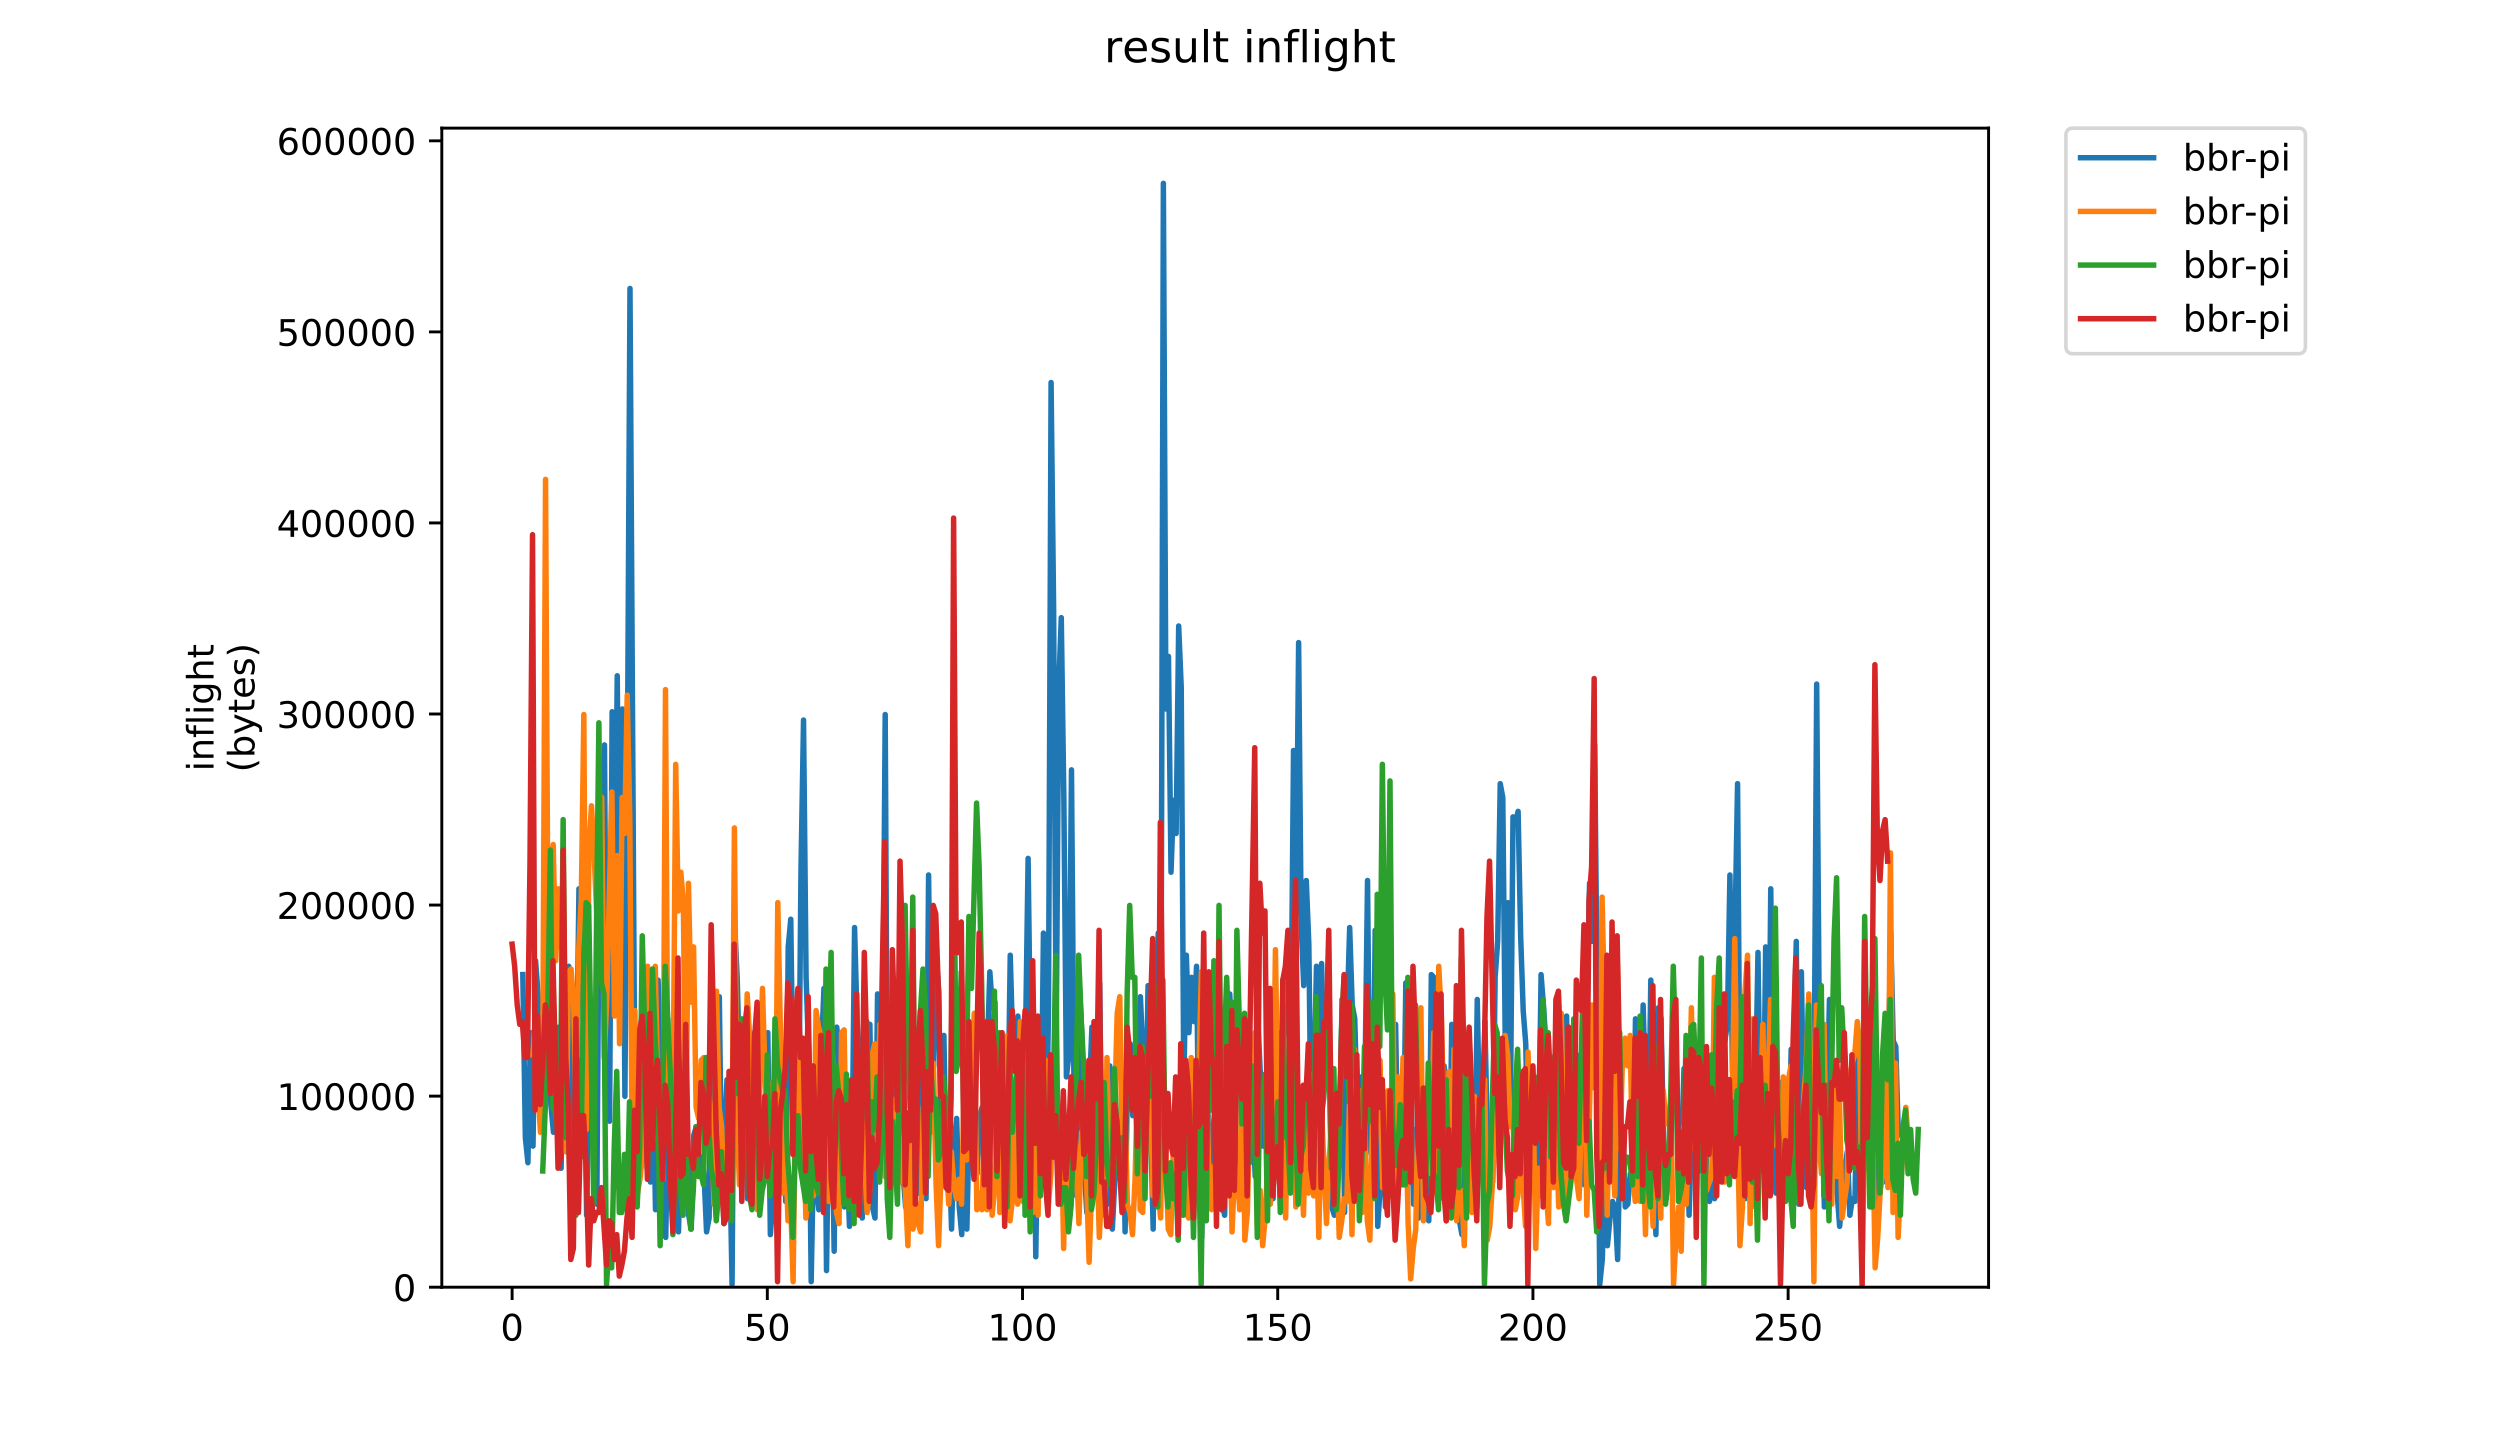 <?xml version="1.0" encoding="utf-8" standalone="no"?>
<!DOCTYPE svg PUBLIC "-//W3C//DTD SVG 1.1//EN"
  "http://www.w3.org/Graphics/SVG/1.1/DTD/svg11.dtd">
<!-- Created with matplotlib (https://matplotlib.org/) -->
<svg height="396pt" version="1.1" viewBox="0 0 684 396" width="684pt" xmlns="http://www.w3.org/2000/svg" xmlns:xlink="http://www.w3.org/1999/xlink">
 <defs>
  <style type="text/css">
*{stroke-linecap:butt;stroke-linejoin:round;}
  </style>
 </defs>
 <g id="figure_1">
  <g id="patch_1">
   <path d="M 0 396 
L 684 396 
L 684 0 
L 0 0 
z
" style="fill:#ffffff;"/>
  </g>
  <g id="axes_1">
   <g id="patch_2">
    <path d="M 120.879 352.174 
L 544.074 352.174 
L 544.074 35.062 
L 120.879 35.062 
z
" style="fill:#ffffff;"/>
   </g>
   <g id="matplotlib.axis_1">
    <g id="xtick_1">
     <g id="line2d_1">
      <defs>
       <path d="M 0 0 
L 0 3.5 
" id="m490b66a6e8" style="stroke:#000000;stroke-width:0.8;"/>
      </defs>
      <g>
       <use style="stroke:#000000;stroke-width:0.8;" x="140.115" xlink:href="#m490b66a6e8" y="352.174"/>
      </g>
     </g>
     <g id="text_1">
      <!-- 0 -->
      <defs>
       <path d="M 31.781 66.406 
Q 24.172 66.406 20.328 58.906 
Q 16.5 51.422 16.5 36.375 
Q 16.5 21.391 20.328 13.891 
Q 24.172 6.391 31.781 6.391 
Q 39.453 6.391 43.281 13.891 
Q 47.125 21.391 47.125 36.375 
Q 47.125 51.422 43.281 58.906 
Q 39.453 66.406 31.781 66.406 
z
M 31.781 74.219 
Q 44.047 74.219 50.516 64.516 
Q 56.984 54.828 56.984 36.375 
Q 56.984 17.969 50.516 8.266 
Q 44.047 -1.422 31.781 -1.422 
Q 19.531 -1.422 13.062 8.266 
Q 6.594 17.969 6.594 36.375 
Q 6.594 54.828 13.062 64.516 
Q 19.531 74.219 31.781 74.219 
z
" id="DejaVuSans-48"/>
      </defs>
      <g transform="translate(136.933 366.773)scale(0.1 -0.1)">
       <use xlink:href="#DejaVuSans-48"/>
      </g>
     </g>
    </g>
    <g id="xtick_2">
     <g id="line2d_2">
      <g>
       <use style="stroke:#000000;stroke-width:0.8;" x="209.938" xlink:href="#m490b66a6e8" y="352.174"/>
      </g>
     </g>
     <g id="text_2">
      <!-- 50 -->
      <defs>
       <path d="M 10.797 72.906 
L 49.516 72.906 
L 49.516 64.594 
L 19.828 64.594 
L 19.828 46.734 
Q 21.969 47.469 24.109 47.828 
Q 26.266 48.188 28.422 48.188 
Q 40.625 48.188 47.75 41.5 
Q 54.891 34.812 54.891 23.391 
Q 54.891 11.625 47.562 5.094 
Q 40.234 -1.422 26.906 -1.422 
Q 22.312 -1.422 17.547 -0.641 
Q 12.797 0.141 7.719 1.703 
L 7.719 11.625 
Q 12.109 9.234 16.797 8.062 
Q 21.484 6.891 26.703 6.891 
Q 35.156 6.891 40.078 11.328 
Q 45.016 15.766 45.016 23.391 
Q 45.016 31 40.078 35.438 
Q 35.156 39.891 26.703 39.891 
Q 22.75 39.891 18.812 39.016 
Q 14.891 38.141 10.797 36.281 
z
" id="DejaVuSans-53"/>
      </defs>
      <g transform="translate(203.575 366.773)scale(0.1 -0.1)">
       <use xlink:href="#DejaVuSans-53"/>
       <use x="63.623" xlink:href="#DejaVuSans-48"/>
      </g>
     </g>
    </g>
    <g id="xtick_3">
     <g id="line2d_3">
      <g>
       <use style="stroke:#000000;stroke-width:0.8;" x="279.761" xlink:href="#m490b66a6e8" y="352.174"/>
      </g>
     </g>
     <g id="text_3">
      <!-- 100 -->
      <defs>
       <path d="M 12.406 8.297 
L 28.516 8.297 
L 28.516 63.922 
L 10.984 60.406 
L 10.984 69.391 
L 28.422 72.906 
L 38.281 72.906 
L 38.281 8.297 
L 54.391 8.297 
L 54.391 0 
L 12.406 0 
z
" id="DejaVuSans-49"/>
      </defs>
      <g transform="translate(270.217 366.773)scale(0.1 -0.1)">
       <use xlink:href="#DejaVuSans-49"/>
       <use x="63.623" xlink:href="#DejaVuSans-48"/>
       <use x="127.246" xlink:href="#DejaVuSans-48"/>
      </g>
     </g>
    </g>
    <g id="xtick_4">
     <g id="line2d_4">
      <g>
       <use style="stroke:#000000;stroke-width:0.8;" x="349.584" xlink:href="#m490b66a6e8" y="352.174"/>
      </g>
     </g>
     <g id="text_4">
      <!-- 150 -->
      <g transform="translate(340.041 366.773)scale(0.1 -0.1)">
       <use xlink:href="#DejaVuSans-49"/>
       <use x="63.623" xlink:href="#DejaVuSans-53"/>
       <use x="127.246" xlink:href="#DejaVuSans-48"/>
      </g>
     </g>
    </g>
    <g id="xtick_5">
     <g id="line2d_5">
      <g>
       <use style="stroke:#000000;stroke-width:0.8;" x="419.408" xlink:href="#m490b66a6e8" y="352.174"/>
      </g>
     </g>
     <g id="text_5">
      <!-- 200 -->
      <defs>
       <path d="M 19.188 8.297 
L 53.609 8.297 
L 53.609 0 
L 7.328 0 
L 7.328 8.297 
Q 12.938 14.109 22.625 23.891 
Q 32.328 33.688 34.812 36.531 
Q 39.547 41.844 41.422 45.531 
Q 43.312 49.219 43.312 52.781 
Q 43.312 58.594 39.234 62.25 
Q 35.156 65.922 28.609 65.922 
Q 23.969 65.922 18.812 64.312 
Q 13.672 62.703 7.812 59.422 
L 7.812 69.391 
Q 13.766 71.781 18.938 73 
Q 24.125 74.219 28.422 74.219 
Q 39.75 74.219 46.484 68.547 
Q 53.219 62.891 53.219 53.422 
Q 53.219 48.922 51.531 44.891 
Q 49.859 40.875 45.406 35.406 
Q 44.188 33.984 37.641 27.219 
Q 31.109 20.453 19.188 8.297 
z
" id="DejaVuSans-50"/>
      </defs>
      <g transform="translate(409.864 366.773)scale(0.1 -0.1)">
       <use xlink:href="#DejaVuSans-50"/>
       <use x="63.623" xlink:href="#DejaVuSans-48"/>
       <use x="127.246" xlink:href="#DejaVuSans-48"/>
      </g>
     </g>
    </g>
    <g id="xtick_6">
     <g id="line2d_6">
      <g>
       <use style="stroke:#000000;stroke-width:0.8;" x="489.231" xlink:href="#m490b66a6e8" y="352.174"/>
      </g>
     </g>
     <g id="text_6">
      <!-- 250 -->
      <g transform="translate(479.687 366.773)scale(0.1 -0.1)">
       <use xlink:href="#DejaVuSans-50"/>
       <use x="63.623" xlink:href="#DejaVuSans-53"/>
       <use x="127.246" xlink:href="#DejaVuSans-48"/>
      </g>
     </g>
    </g>
   </g>
   <g id="matplotlib.axis_2">
    <g id="ytick_1">
     <g id="line2d_7">
      <defs>
       <path d="M 0 0 
L -3.5 0 
" id="md070e0a186" style="stroke:#000000;stroke-width:0.8;"/>
      </defs>
      <g>
       <use style="stroke:#000000;stroke-width:0.8;" x="120.879" xlink:href="#md070e0a186" y="352.174"/>
      </g>
     </g>
     <g id="text_7">
      <!-- 0 -->
      <g transform="translate(107.516 355.973)scale(0.1 -0.1)">
       <use xlink:href="#DejaVuSans-48"/>
      </g>
     </g>
    </g>
    <g id="ytick_2">
     <g id="line2d_8">
      <g>
       <use style="stroke:#000000;stroke-width:0.8;" x="120.879" xlink:href="#md070e0a186" y="299.901"/>
      </g>
     </g>
     <g id="text_8">
      <!-- 100000 -->
      <g transform="translate(75.704 303.7)scale(0.1 -0.1)">
       <use xlink:href="#DejaVuSans-49"/>
       <use x="63.623" xlink:href="#DejaVuSans-48"/>
       <use x="127.246" xlink:href="#DejaVuSans-48"/>
       <use x="190.869" xlink:href="#DejaVuSans-48"/>
       <use x="254.492" xlink:href="#DejaVuSans-48"/>
       <use x="318.115" xlink:href="#DejaVuSans-48"/>
      </g>
     </g>
    </g>
    <g id="ytick_3">
     <g id="line2d_9">
      <g>
       <use style="stroke:#000000;stroke-width:0.8;" x="120.879" xlink:href="#md070e0a186" y="247.627"/>
      </g>
     </g>
     <g id="text_9">
      <!-- 200000 -->
      <g transform="translate(75.704 251.426)scale(0.1 -0.1)">
       <use xlink:href="#DejaVuSans-50"/>
       <use x="63.623" xlink:href="#DejaVuSans-48"/>
       <use x="127.246" xlink:href="#DejaVuSans-48"/>
       <use x="190.869" xlink:href="#DejaVuSans-48"/>
       <use x="254.492" xlink:href="#DejaVuSans-48"/>
       <use x="318.115" xlink:href="#DejaVuSans-48"/>
      </g>
     </g>
    </g>
    <g id="ytick_4">
     <g id="line2d_10">
      <g>
       <use style="stroke:#000000;stroke-width:0.8;" x="120.879" xlink:href="#md070e0a186" y="195.354"/>
      </g>
     </g>
     <g id="text_10">
      <!-- 300000 -->
      <defs>
       <path d="M 40.578 39.312 
Q 47.656 37.797 51.625 33 
Q 55.609 28.219 55.609 21.188 
Q 55.609 10.406 48.188 4.484 
Q 40.766 -1.422 27.094 -1.422 
Q 22.516 -1.422 17.656 -0.516 
Q 12.797 0.391 7.625 2.203 
L 7.625 11.719 
Q 11.719 9.328 16.594 8.109 
Q 21.484 6.891 26.812 6.891 
Q 36.078 6.891 40.938 10.547 
Q 45.797 14.203 45.797 21.188 
Q 45.797 27.641 41.281 31.266 
Q 36.766 34.906 28.719 34.906 
L 20.219 34.906 
L 20.219 43.016 
L 29.109 43.016 
Q 36.375 43.016 40.234 45.922 
Q 44.094 48.828 44.094 54.297 
Q 44.094 59.906 40.109 62.906 
Q 36.141 65.922 28.719 65.922 
Q 24.656 65.922 20.016 65.031 
Q 15.375 64.156 9.812 62.312 
L 9.812 71.094 
Q 15.438 72.656 20.344 73.438 
Q 25.25 74.219 29.594 74.219 
Q 40.828 74.219 47.359 69.109 
Q 53.906 64.016 53.906 55.328 
Q 53.906 49.266 50.438 45.094 
Q 46.969 40.922 40.578 39.312 
z
" id="DejaVuSans-51"/>
      </defs>
      <g transform="translate(75.704 199.153)scale(0.1 -0.1)">
       <use xlink:href="#DejaVuSans-51"/>
       <use x="63.623" xlink:href="#DejaVuSans-48"/>
       <use x="127.246" xlink:href="#DejaVuSans-48"/>
       <use x="190.869" xlink:href="#DejaVuSans-48"/>
       <use x="254.492" xlink:href="#DejaVuSans-48"/>
       <use x="318.115" xlink:href="#DejaVuSans-48"/>
      </g>
     </g>
    </g>
    <g id="ytick_5">
     <g id="line2d_11">
      <g>
       <use style="stroke:#000000;stroke-width:0.8;" x="120.879" xlink:href="#md070e0a186" y="143.08"/>
      </g>
     </g>
     <g id="text_11">
      <!-- 400000 -->
      <defs>
       <path d="M 37.797 64.312 
L 12.891 25.391 
L 37.797 25.391 
z
M 35.203 72.906 
L 47.609 72.906 
L 47.609 25.391 
L 58.016 25.391 
L 58.016 17.188 
L 47.609 17.188 
L 47.609 0 
L 37.797 0 
L 37.797 17.188 
L 4.891 17.188 
L 4.891 26.703 
z
" id="DejaVuSans-52"/>
      </defs>
      <g transform="translate(75.704 146.879)scale(0.1 -0.1)">
       <use xlink:href="#DejaVuSans-52"/>
       <use x="63.623" xlink:href="#DejaVuSans-48"/>
       <use x="127.246" xlink:href="#DejaVuSans-48"/>
       <use x="190.869" xlink:href="#DejaVuSans-48"/>
       <use x="254.492" xlink:href="#DejaVuSans-48"/>
       <use x="318.115" xlink:href="#DejaVuSans-48"/>
      </g>
     </g>
    </g>
    <g id="ytick_6">
     <g id="line2d_12">
      <g>
       <use style="stroke:#000000;stroke-width:0.8;" x="120.879" xlink:href="#md070e0a186" y="90.807"/>
      </g>
     </g>
     <g id="text_12">
      <!-- 500000 -->
      <g transform="translate(75.704 94.606)scale(0.1 -0.1)">
       <use xlink:href="#DejaVuSans-53"/>
       <use x="63.623" xlink:href="#DejaVuSans-48"/>
       <use x="127.246" xlink:href="#DejaVuSans-48"/>
       <use x="190.869" xlink:href="#DejaVuSans-48"/>
       <use x="254.492" xlink:href="#DejaVuSans-48"/>
       <use x="318.115" xlink:href="#DejaVuSans-48"/>
      </g>
     </g>
    </g>
    <g id="ytick_7">
     <g id="line2d_13">
      <g>
       <use style="stroke:#000000;stroke-width:0.8;" x="120.879" xlink:href="#md070e0a186" y="38.533"/>
      </g>
     </g>
     <g id="text_13">
      <!-- 600000 -->
      <defs>
       <path d="M 33.016 40.375 
Q 26.375 40.375 22.484 35.828 
Q 18.609 31.297 18.609 23.391 
Q 18.609 15.531 22.484 10.953 
Q 26.375 6.391 33.016 6.391 
Q 39.656 6.391 43.531 10.953 
Q 47.406 15.531 47.406 23.391 
Q 47.406 31.297 43.531 35.828 
Q 39.656 40.375 33.016 40.375 
z
M 52.594 71.297 
L 52.594 62.312 
Q 48.875 64.062 45.094 64.984 
Q 41.312 65.922 37.594 65.922 
Q 27.828 65.922 22.672 59.328 
Q 17.531 52.734 16.797 39.406 
Q 19.672 43.656 24.016 45.922 
Q 28.375 48.188 33.594 48.188 
Q 44.578 48.188 50.953 41.516 
Q 57.328 34.859 57.328 23.391 
Q 57.328 12.156 50.688 5.359 
Q 44.047 -1.422 33.016 -1.422 
Q 20.359 -1.422 13.672 8.266 
Q 6.984 17.969 6.984 36.375 
Q 6.984 53.656 15.188 63.938 
Q 23.391 74.219 37.203 74.219 
Q 40.922 74.219 44.703 73.484 
Q 48.484 72.75 52.594 71.297 
z
" id="DejaVuSans-54"/>
      </defs>
      <g transform="translate(75.704 42.332)scale(0.1 -0.1)">
       <use xlink:href="#DejaVuSans-54"/>
       <use x="63.623" xlink:href="#DejaVuSans-48"/>
       <use x="127.246" xlink:href="#DejaVuSans-48"/>
       <use x="190.869" xlink:href="#DejaVuSans-48"/>
       <use x="254.492" xlink:href="#DejaVuSans-48"/>
       <use x="318.115" xlink:href="#DejaVuSans-48"/>
      </g>
     </g>
    </g>
    <g id="text_14">
     <!-- inflight -->
     <defs>
      <path d="M 9.422 54.688 
L 18.406 54.688 
L 18.406 0 
L 9.422 0 
z
M 9.422 75.984 
L 18.406 75.984 
L 18.406 64.594 
L 9.422 64.594 
z
" id="DejaVuSans-105"/>
      <path d="M 54.891 33.016 
L 54.891 0 
L 45.906 0 
L 45.906 32.719 
Q 45.906 40.484 42.875 44.328 
Q 39.844 48.188 33.797 48.188 
Q 26.516 48.188 22.312 43.547 
Q 18.109 38.922 18.109 30.906 
L 18.109 0 
L 9.078 0 
L 9.078 54.688 
L 18.109 54.688 
L 18.109 46.188 
Q 21.344 51.125 25.703 53.562 
Q 30.078 56 35.797 56 
Q 45.219 56 50.047 50.172 
Q 54.891 44.344 54.891 33.016 
z
" id="DejaVuSans-110"/>
      <path d="M 37.109 75.984 
L 37.109 68.5 
L 28.516 68.5 
Q 23.688 68.5 21.797 66.547 
Q 19.922 64.594 19.922 59.516 
L 19.922 54.688 
L 34.719 54.688 
L 34.719 47.703 
L 19.922 47.703 
L 19.922 0 
L 10.891 0 
L 10.891 47.703 
L 2.297 47.703 
L 2.297 54.688 
L 10.891 54.688 
L 10.891 58.5 
Q 10.891 67.625 15.141 71.797 
Q 19.391 75.984 28.609 75.984 
z
" id="DejaVuSans-102"/>
      <path d="M 9.422 75.984 
L 18.406 75.984 
L 18.406 0 
L 9.422 0 
z
" id="DejaVuSans-108"/>
      <path d="M 45.406 27.984 
Q 45.406 37.75 41.375 43.109 
Q 37.359 48.484 30.078 48.484 
Q 22.859 48.484 18.828 43.109 
Q 14.797 37.75 14.797 27.984 
Q 14.797 18.266 18.828 12.891 
Q 22.859 7.516 30.078 7.516 
Q 37.359 7.516 41.375 12.891 
Q 45.406 18.266 45.406 27.984 
z
M 54.391 6.781 
Q 54.391 -7.172 48.188 -13.984 
Q 42 -20.797 29.203 -20.797 
Q 24.469 -20.797 20.266 -20.094 
Q 16.062 -19.391 12.109 -17.922 
L 12.109 -9.188 
Q 16.062 -11.328 19.922 -12.344 
Q 23.781 -13.375 27.781 -13.375 
Q 36.625 -13.375 41.016 -8.766 
Q 45.406 -4.156 45.406 5.172 
L 45.406 9.625 
Q 42.625 4.781 38.281 2.391 
Q 33.938 0 27.875 0 
Q 17.828 0 11.672 7.656 
Q 5.516 15.328 5.516 27.984 
Q 5.516 40.672 11.672 48.328 
Q 17.828 56 27.875 56 
Q 33.938 56 38.281 53.609 
Q 42.625 51.219 45.406 46.391 
L 45.406 54.688 
L 54.391 54.688 
z
" id="DejaVuSans-103"/>
      <path d="M 54.891 33.016 
L 54.891 0 
L 45.906 0 
L 45.906 32.719 
Q 45.906 40.484 42.875 44.328 
Q 39.844 48.188 33.797 48.188 
Q 26.516 48.188 22.312 43.547 
Q 18.109 38.922 18.109 30.906 
L 18.109 0 
L 9.078 0 
L 9.078 75.984 
L 18.109 75.984 
L 18.109 46.188 
Q 21.344 51.125 25.703 53.562 
Q 30.078 56 35.797 56 
Q 45.219 56 50.047 50.172 
Q 54.891 44.344 54.891 33.016 
z
" id="DejaVuSans-104"/>
      <path d="M 18.312 70.219 
L 18.312 54.688 
L 36.812 54.688 
L 36.812 47.703 
L 18.312 47.703 
L 18.312 18.016 
Q 18.312 11.328 20.141 9.422 
Q 21.969 7.516 27.594 7.516 
L 36.812 7.516 
L 36.812 0 
L 27.594 0 
Q 17.188 0 13.234 3.875 
Q 9.281 7.766 9.281 18.016 
L 9.281 47.703 
L 2.688 47.703 
L 2.688 54.688 
L 9.281 54.688 
L 9.281 70.219 
z
" id="DejaVuSans-116"/>
     </defs>
     <g transform="translate(58.426 211.018)rotate(-90)scale(0.1 -0.1)">
      <use xlink:href="#DejaVuSans-105"/>
      <use x="27.783" xlink:href="#DejaVuSans-110"/>
      <use x="91.162" xlink:href="#DejaVuSans-102"/>
      <use x="126.367" xlink:href="#DejaVuSans-108"/>
      <use x="154.15" xlink:href="#DejaVuSans-105"/>
      <use x="181.934" xlink:href="#DejaVuSans-103"/>
      <use x="245.41" xlink:href="#DejaVuSans-104"/>
      <use x="308.789" xlink:href="#DejaVuSans-116"/>
     </g>
     <!-- (bytes) -->
     <defs>
      <path d="M 31 75.875 
Q 24.469 64.656 21.281 53.656 
Q 18.109 42.672 18.109 31.391 
Q 18.109 20.125 21.312 9.062 
Q 24.516 -2 31 -13.188 
L 23.188 -13.188 
Q 15.875 -1.703 12.234 9.375 
Q 8.594 20.453 8.594 31.391 
Q 8.594 42.281 12.203 53.312 
Q 15.828 64.359 23.188 75.875 
z
" id="DejaVuSans-40"/>
      <path d="M 48.688 27.297 
Q 48.688 37.203 44.609 42.844 
Q 40.531 48.484 33.406 48.484 
Q 26.266 48.484 22.188 42.844 
Q 18.109 37.203 18.109 27.297 
Q 18.109 17.391 22.188 11.75 
Q 26.266 6.109 33.406 6.109 
Q 40.531 6.109 44.609 11.75 
Q 48.688 17.391 48.688 27.297 
z
M 18.109 46.391 
Q 20.953 51.266 25.266 53.625 
Q 29.594 56 35.594 56 
Q 45.562 56 51.781 48.094 
Q 58.016 40.188 58.016 27.297 
Q 58.016 14.406 51.781 6.484 
Q 45.562 -1.422 35.594 -1.422 
Q 29.594 -1.422 25.266 0.953 
Q 20.953 3.328 18.109 8.203 
L 18.109 0 
L 9.078 0 
L 9.078 75.984 
L 18.109 75.984 
z
" id="DejaVuSans-98"/>
      <path d="M 32.172 -5.078 
Q 28.375 -14.844 24.75 -17.812 
Q 21.141 -20.797 15.094 -20.797 
L 7.906 -20.797 
L 7.906 -13.281 
L 13.188 -13.281 
Q 16.891 -13.281 18.938 -11.516 
Q 21 -9.766 23.484 -3.219 
L 25.094 0.875 
L 2.984 54.688 
L 12.5 54.688 
L 29.594 11.922 
L 46.688 54.688 
L 56.203 54.688 
z
" id="DejaVuSans-121"/>
      <path d="M 56.203 29.594 
L 56.203 25.203 
L 14.891 25.203 
Q 15.484 15.922 20.484 11.062 
Q 25.484 6.203 34.422 6.203 
Q 39.594 6.203 44.453 7.469 
Q 49.312 8.734 54.109 11.281 
L 54.109 2.781 
Q 49.266 0.734 44.188 -0.344 
Q 39.109 -1.422 33.891 -1.422 
Q 20.797 -1.422 13.156 6.188 
Q 5.516 13.812 5.516 26.812 
Q 5.516 40.234 12.766 48.109 
Q 20.016 56 32.328 56 
Q 43.359 56 49.781 48.891 
Q 56.203 41.797 56.203 29.594 
z
M 47.219 32.234 
Q 47.125 39.594 43.094 43.984 
Q 39.062 48.391 32.422 48.391 
Q 24.906 48.391 20.391 44.141 
Q 15.875 39.891 15.188 32.172 
z
" id="DejaVuSans-101"/>
      <path d="M 44.281 53.078 
L 44.281 44.578 
Q 40.484 46.531 36.375 47.5 
Q 32.281 48.484 27.875 48.484 
Q 21.188 48.484 17.844 46.438 
Q 14.5 44.391 14.5 40.281 
Q 14.5 37.156 16.891 35.375 
Q 19.281 33.594 26.516 31.984 
L 29.594 31.297 
Q 39.156 29.25 43.188 25.516 
Q 47.219 21.781 47.219 15.094 
Q 47.219 7.469 41.188 3.016 
Q 35.156 -1.422 24.609 -1.422 
Q 20.219 -1.422 15.453 -0.562 
Q 10.688 0.297 5.422 2 
L 5.422 11.281 
Q 10.406 8.688 15.234 7.391 
Q 20.062 6.109 24.812 6.109 
Q 31.156 6.109 34.562 8.281 
Q 37.984 10.453 37.984 14.406 
Q 37.984 18.062 35.516 20.016 
Q 33.062 21.969 24.703 23.781 
L 21.578 24.516 
Q 13.234 26.266 9.516 29.906 
Q 5.812 33.547 5.812 39.891 
Q 5.812 47.609 11.281 51.797 
Q 16.75 56 26.812 56 
Q 31.781 56 36.172 55.266 
Q 40.578 54.547 44.281 53.078 
z
" id="DejaVuSans-115"/>
      <path d="M 8.016 75.875 
L 15.828 75.875 
Q 23.141 64.359 26.781 53.312 
Q 30.422 42.281 30.422 31.391 
Q 30.422 20.453 26.781 9.375 
Q 23.141 -1.703 15.828 -13.188 
L 8.016 -13.188 
Q 14.5 -2 17.703 9.062 
Q 20.906 20.125 20.906 31.391 
Q 20.906 42.672 17.703 53.656 
Q 14.5 64.656 8.016 75.875 
z
" id="DejaVuSans-41"/>
     </defs>
     <g transform="translate(69.624 211.295)rotate(-90)scale(0.1 -0.1)">
      <use xlink:href="#DejaVuSans-40"/>
      <use x="39.014" xlink:href="#DejaVuSans-98"/>
      <use x="102.49" xlink:href="#DejaVuSans-121"/>
      <use x="161.67" xlink:href="#DejaVuSans-116"/>
      <use x="200.879" xlink:href="#DejaVuSans-101"/>
      <use x="262.402" xlink:href="#DejaVuSans-115"/>
      <use x="314.502" xlink:href="#DejaVuSans-41"/>
     </g>
    </g>
   </g>
   <g id="line2d_14">
    <path clip-path="url(#p7ab6b938d5)" d="M 143.04 266.642 
L 143.739 311.3 
L 144.437 318.113 
L 145.135 282.538 
L 145.833 313.571 
L 146.531 262.858 
L 147.928 281.781 
L 148.626 309.03 
L 149.324 264.371 
L 150.023 285.565 
L 150.721 302.217 
L 151.419 309.787 
L 152.117 288.593 
L 152.816 281.024 
L 153.514 319.627 
L 154.212 279.51 
L 154.91 315.085 
L 155.609 264.371 
L 156.307 274.211 
L 157.005 323.411 
L 157.703 296.919 
L 158.401 243.178 
L 159.1 265.885 
L 159.798 281.781 
L 160.496 332.494 
L 161.194 294.648 
L 161.893 306.759 
L 162.591 309.03 
L 163.289 329.467 
L 163.987 232.581 
L 164.686 233.338 
L 165.384 203.818 
L 166.082 302.217 
L 166.78 306.759 
L 167.478 194.735 
L 168.177 254.531 
L 168.875 184.895 
L 169.573 265.128 
L 170.271 193.978 
L 170.97 299.947 
L 171.668 206.846 
L 172.366 78.926 
L 173.763 312.814 
L 174.461 283.294 
L 175.159 285.565 
L 175.857 284.051 
L 176.555 274.211 
L 177.254 315.085 
L 177.952 323.411 
L 178.65 295.405 
L 179.348 330.98 
L 180.047 268.156 
L 180.745 284.808 
L 181.443 324.925 
L 182.141 338.55 
L 182.84 301.461 
L 183.538 318.113 
L 184.236 278.753 
L 184.934 315.085 
L 185.632 337.036 
L 186.331 310.544 
L 187.029 327.953 
L 187.727 292.377 
L 188.425 332.494 
L 189.124 336.279 
L 189.822 310.544 
L 190.52 308.273 
L 191.218 321.14 
L 191.917 316.599 
L 192.615 321.14 
L 193.313 337.036 
L 194.011 333.251 
L 194.709 273.454 
L 195.408 317.356 
L 196.106 319.627 
L 196.804 272.698 
L 197.502 327.196 
L 198.899 295.405 
L 199.597 313.571 
L 200.295 351.417 
L 200.994 253.018 
L 201.692 267.399 
L 202.39 294.648 
L 203.088 287.836 
L 203.787 298.433 
L 204.485 327.953 
L 205.183 325.682 
L 205.881 316.599 
L 206.579 293.891 
L 207.278 287.836 
L 207.976 311.3 
L 208.674 324.168 
L 209.372 312.057 
L 210.071 282.538 
L 210.769 337.793 
L 211.467 328.71 
L 212.165 293.891 
L 212.864 289.35 
L 213.562 302.974 
L 214.26 291.621 
L 214.958 328.71 
L 215.656 259.073 
L 216.355 251.504 
L 217.053 303.731 
L 217.751 290.107 
L 218.449 315.842 
L 219.148 237.879 
L 219.846 197.006 
L 220.544 267.399 
L 221.242 287.836 
L 221.941 350.66 
L 222.639 312.814 
L 223.337 324.925 
L 224.035 330.98 
L 224.733 287.836 
L 225.432 270.427 
L 226.13 347.633 
L 226.828 298.433 
L 227.526 296.162 
L 228.225 342.334 
L 228.923 281.024 
L 229.621 287.836 
L 230.319 306.759 
L 231.018 330.223 
L 231.716 317.356 
L 232.414 335.522 
L 233.112 317.356 
L 233.81 253.775 
L 234.509 279.51 
L 235.207 290.107 
L 235.905 333.251 
L 236.603 293.891 
L 237.302 291.621 
L 238 280.267 
L 238.698 330.223 
L 239.396 333.251 
L 240.095 271.941 
L 240.793 274.968 
L 241.491 291.621 
L 242.189 195.492 
L 242.888 325.682 
L 243.586 275.725 
L 244.284 290.107 
L 244.982 309.787 
L 245.68 294.648 
L 246.379 315.085 
L 247.077 321.14 
L 247.775 330.223 
L 248.473 324.168 
L 249.172 323.411 
L 249.87 324.168 
L 250.568 302.974 
L 251.266 326.439 
L 251.965 287.836 
L 252.663 320.384 
L 253.361 327.953 
L 254.059 239.393 
L 254.757 295.405 
L 255.456 291.621 
L 256.154 262.101 
L 256.852 271.184 
L 257.55 321.897 
L 258.249 283.294 
L 258.947 323.411 
L 259.645 313.571 
L 260.343 336.279 
L 261.042 312.814 
L 261.74 306.002 
L 262.438 330.223 
L 263.136 337.793 
L 263.834 306.002 
L 264.533 336.279 
L 265.231 305.245 
L 265.929 309.03 
L 266.627 310.544 
L 267.326 321.14 
L 268.024 305.245 
L 268.722 302.974 
L 269.42 327.196 
L 270.119 287.836 
L 270.817 265.885 
L 271.515 275.725 
L 272.213 274.211 
L 272.911 321.897 
L 273.61 294.648 
L 274.308 292.377 
L 275.006 285.565 
L 275.704 309.787 
L 276.403 261.344 
L 277.101 286.322 
L 277.799 288.593 
L 278.497 277.996 
L 279.196 311.3 
L 280.592 283.294 
L 281.29 234.852 
L 281.988 290.107 
L 282.687 277.239 
L 283.385 343.848 
L 284.083 294.648 
L 284.781 316.599 
L 285.48 255.288 
L 286.178 319.627 
L 286.876 275.725 
L 287.574 104.661 
L 288.273 166.729 
L 288.971 285.565 
L 289.669 187.923 
L 290.367 169 
L 291.066 218.199 
L 291.764 294.648 
L 292.462 288.593 
L 293.16 210.63 
L 293.858 299.947 
L 294.557 327.196 
L 295.255 268.913 
L 295.953 282.538 
L 296.651 320.384 
L 297.35 331.737 
L 298.048 298.433 
L 298.746 281.024 
L 299.444 301.461 
L 300.143 314.328 
L 300.841 268.913 
L 301.539 318.87 
L 302.237 317.356 
L 302.935 329.467 
L 303.634 291.621 
L 304.332 336.279 
L 305.03 322.654 
L 305.728 318.113 
L 306.427 314.328 
L 307.125 296.162 
L 307.823 337.036 
L 308.521 292.377 
L 309.22 285.565 
L 309.918 305.245 
L 310.616 290.107 
L 311.314 324.168 
L 312.012 272.698 
L 312.711 288.593 
L 313.409 312.814 
L 314.107 269.67 
L 314.805 307.516 
L 315.504 336.279 
L 316.202 269.67 
L 316.9 255.288 
L 317.598 301.461 
L 318.297 50.163 
L 318.995 193.978 
L 319.693 179.596 
L 320.391 238.636 
L 321.089 218.956 
L 321.788 228.039 
L 322.486 171.27 
L 323.184 187.923 
L 323.882 296.162 
L 324.581 261.344 
L 325.279 282.538 
L 325.977 267.399 
L 326.675 279.51 
L 327.374 264.371 
L 328.072 318.113 
L 328.77 338.55 
L 329.468 299.19 
L 330.166 290.864 
L 330.865 321.14 
L 331.563 314.328 
L 332.261 304.488 
L 332.959 309.03 
L 333.658 312.814 
L 334.356 328.71 
L 335.054 332.494 
L 335.752 298.433 
L 336.451 271.941 
L 337.149 285.565 
L 337.847 325.682 
L 338.545 276.482 
L 339.244 285.565 
L 339.942 287.079 
L 340.64 324.168 
L 341.338 296.162 
L 342.036 293.134 
L 342.735 306.002 
L 343.433 321.897 
L 344.131 278.753 
L 344.829 293.891 
L 345.528 313.571 
L 346.226 310.544 
L 346.924 302.217 
L 347.622 296.162 
L 348.321 327.953 
L 349.019 302.974 
L 349.717 309.787 
L 350.415 282.538 
L 351.113 284.051 
L 351.812 281.024 
L 352.51 275.725 
L 353.208 284.808 
L 353.906 205.332 
L 354.605 249.99 
L 355.303 175.812 
L 356.001 253.018 
L 356.699 269.67 
L 357.398 240.907 
L 358.096 258.316 
L 358.794 316.599 
L 359.492 296.919 
L 360.19 264.371 
L 360.889 312.814 
L 361.587 263.615 
L 362.285 296.919 
L 362.983 281.781 
L 363.682 290.107 
L 364.38 330.223 
L 365.078 332.494 
L 365.776 309.03 
L 366.475 318.87 
L 367.173 273.454 
L 367.871 331.737 
L 368.569 277.239 
L 369.267 253.775 
L 369.966 274.968 
L 370.664 278.753 
L 371.362 305.245 
L 372.06 294.648 
L 372.759 296.919 
L 373.457 295.405 
L 374.155 240.907 
L 374.853 314.328 
L 375.552 317.356 
L 376.25 254.531 
L 376.948 335.522 
L 377.646 324.168 
L 378.345 300.704 
L 379.043 330.223 
L 379.741 312.057 
L 380.439 299.947 
L 381.137 309.787 
L 381.836 280.267 
L 382.534 321.14 
L 383.232 324.168 
L 383.93 319.627 
L 384.629 268.913 
L 385.327 310.544 
L 386.025 295.405 
L 386.723 329.467 
L 387.422 309.03 
L 388.12 333.251 
L 388.818 321.14 
L 389.516 315.085 
L 390.913 334.008 
L 391.611 266.642 
L 392.309 267.399 
L 393.706 319.627 
L 394.404 314.328 
L 395.102 291.621 
L 395.8 299.947 
L 396.499 332.494 
L 397.197 280.267 
L 397.895 314.328 
L 398.593 290.107 
L 399.291 334.008 
L 399.99 337.793 
L 400.688 324.168 
L 401.386 291.621 
L 402.084 330.98 
L 402.783 313.571 
L 403.481 324.925 
L 404.179 273.454 
L 404.877 311.3 
L 405.576 315.085 
L 406.274 279.51 
L 406.972 312.814 
L 407.67 308.273 
L 408.368 323.411 
L 409.067 267.399 
L 409.765 257.559 
L 410.463 214.415 
L 411.161 218.199 
L 411.86 287.836 
L 412.558 246.962 
L 413.256 302.974 
L 413.954 223.498 
L 414.653 225.012 
L 415.351 221.984 
L 416.049 256.045 
L 416.747 276.482 
L 417.445 285.565 
L 418.144 319.627 
L 418.842 321.14 
L 419.54 323.411 
L 420.238 324.925 
L 420.937 318.113 
L 421.635 266.642 
L 422.333 275.725 
L 423.73 296.919 
L 424.428 305.245 
L 425.126 302.974 
L 425.824 317.356 
L 426.523 279.51 
L 427.221 296.162 
L 427.919 328.71 
L 428.617 277.996 
L 429.315 321.14 
L 430.014 321.897 
L 430.712 317.356 
L 431.41 288.593 
L 432.108 325.682 
L 432.807 288.593 
L 433.505 324.168 
L 434.203 276.482 
L 434.901 241.664 
L 435.6 257.559 
L 436.298 203.818 
L 436.996 271.941 
L 437.694 351.417 
L 438.392 344.605 
L 439.091 321.14 
L 439.789 340.82 
L 440.487 333.251 
L 441.185 328.71 
L 441.884 330.223 
L 442.582 344.605 
L 443.28 311.3 
L 443.978 308.273 
L 444.677 330.223 
L 445.375 329.467 
L 446.073 321.14 
L 446.771 322.654 
L 447.469 278.753 
L 448.168 310.544 
L 448.866 312.814 
L 449.564 274.968 
L 450.262 302.217 
L 450.961 317.356 
L 451.659 268.156 
L 452.357 318.113 
L 453.055 337.793 
L 453.754 275.725 
L 454.452 278.753 
L 455.15 312.057 
L 455.848 327.953 
L 456.546 321.897 
L 457.245 302.217 
L 457.943 288.593 
L 458.641 291.621 
L 459.339 325.682 
L 460.038 315.085 
L 460.736 292.377 
L 461.434 302.217 
L 462.132 332.494 
L 462.831 309.787 
L 463.529 296.919 
L 464.227 292.377 
L 464.925 320.384 
L 465.623 295.405 
L 466.322 297.676 
L 467.02 323.411 
L 467.718 328.71 
L 468.416 324.168 
L 469.115 327.953 
L 469.813 293.891 
L 470.511 312.057 
L 471.209 274.968 
L 471.908 284.808 
L 472.606 280.267 
L 473.304 239.393 
L 474.002 293.134 
L 475.399 214.415 
L 476.097 310.544 
L 476.795 284.808 
L 477.493 327.953 
L 478.192 324.925 
L 478.89 318.87 
L 479.588 316.599 
L 480.286 299.19 
L 480.985 260.587 
L 481.683 313.571 
L 482.381 320.384 
L 483.079 259.073 
L 483.778 317.356 
L 484.476 243.178 
L 485.174 297.676 
L 485.872 326.439 
L 486.57 317.356 
L 487.269 296.162 
L 487.967 302.974 
L 488.665 319.627 
L 489.363 320.384 
L 490.062 287.079 
L 490.76 287.079 
L 491.458 257.559 
L 492.156 329.467 
L 492.855 265.885 
L 493.553 311.3 
L 494.251 324.925 
L 494.949 284.051 
L 495.647 279.51 
L 496.346 295.405 
L 497.044 187.166 
L 497.742 278.753 
L 498.44 289.35 
L 499.139 330.223 
L 499.837 305.245 
L 500.535 273.454 
L 501.233 312.057 
L 501.932 292.377 
L 502.63 326.439 
L 503.328 335.522 
L 504.724 319.627 
L 505.423 315.085 
L 506.121 332.494 
L 506.819 327.953 
L 507.517 328.71 
L 508.216 287.836 
L 508.914 325.682 
L 509.612 323.411 
L 510.31 292.377 
L 511.009 306.759 
L 511.707 280.267 
L 512.405 291.621 
L 513.802 328.71 
L 514.5 303.731 
L 515.198 323.411 
L 515.896 311.3 
L 516.594 296.919 
L 517.293 255.288 
L 517.991 284.808 
L 518.689 286.322 
L 519.387 310.544 
L 519.387 310.544 
" style="fill:none;stroke:#1f77b4;stroke-linecap:square;stroke-width:1.5;"/>
   </g>
   <g id="line2d_15">
    <path clip-path="url(#p7ab6b938d5)" d="M 145.77 288.593 
L 146.469 278.753 
L 147.167 297.676 
L 147.865 309.787 
L 148.563 277.239 
L 149.262 131.154 
L 149.96 264.371 
L 150.658 240.907 
L 151.356 231.067 
L 152.055 262.858 
L 152.753 243.178 
L 153.451 259.073 
L 154.149 249.99 
L 154.847 315.085 
L 155.546 265.885 
L 156.244 265.128 
L 156.942 274.211 
L 157.64 303.731 
L 158.339 259.83 
L 159.037 246.205 
L 159.735 195.492 
L 160.433 309.03 
L 161.132 231.824 
L 161.83 220.47 
L 162.528 233.338 
L 163.226 249.233 
L 163.924 217.442 
L 164.623 218.199 
L 165.321 289.35 
L 166.019 273.454 
L 167.416 216.685 
L 168.114 277.996 
L 168.812 234.095 
L 169.51 285.565 
L 170.209 218.199 
L 170.907 228.039 
L 171.605 190.193 
L 172.303 223.498 
L 173.001 319.627 
L 173.7 276.482 
L 174.398 326.439 
L 175.096 322.654 
L 175.794 315.842 
L 176.493 303.731 
L 177.191 264.371 
L 177.889 311.3 
L 178.587 312.057 
L 179.286 264.371 
L 179.984 299.19 
L 180.682 292.377 
L 181.38 322.654 
L 182.078 188.679 
L 182.777 309.787 
L 183.475 305.245 
L 184.173 297.676 
L 184.871 209.116 
L 185.57 249.233 
L 186.268 238.636 
L 186.966 246.962 
L 187.664 314.328 
L 188.363 241.664 
L 189.061 274.211 
L 189.759 259.073 
L 190.457 302.974 
L 191.155 306.002 
L 191.854 290.107 
L 192.552 289.35 
L 193.25 305.245 
L 193.948 299.947 
L 194.647 306.002 
L 195.345 329.467 
L 196.043 271.184 
L 196.741 302.974 
L 197.44 308.273 
L 198.138 329.467 
L 198.836 324.925 
L 199.534 305.245 
L 200.233 324.925 
L 200.931 226.525 
L 201.629 306.759 
L 202.327 324.168 
L 203.025 312.057 
L 203.724 306.002 
L 204.422 271.941 
L 205.12 284.051 
L 205.818 303.731 
L 206.517 318.87 
L 207.215 330.98 
L 207.913 296.919 
L 208.611 270.427 
L 209.31 293.891 
L 210.706 320.384 
L 211.404 296.162 
L 212.102 322.654 
L 212.801 246.962 
L 213.499 281.024 
L 214.197 326.439 
L 214.895 313.571 
L 215.594 334.008 
L 216.292 327.196 
L 216.99 350.66 
L 217.688 297.676 
L 218.387 274.211 
L 219.085 315.842 
L 219.783 302.217 
L 220.481 333.251 
L 221.878 322.654 
L 222.576 327.196 
L 223.274 276.482 
L 223.972 281.024 
L 224.671 283.294 
L 225.369 326.439 
L 226.067 272.698 
L 226.765 328.71 
L 227.464 279.51 
L 228.162 301.461 
L 228.86 331.737 
L 229.558 334.765 
L 230.256 282.538 
L 230.955 281.781 
L 231.653 325.682 
L 232.351 296.919 
L 233.049 296.162 
L 233.748 321.897 
L 234.446 283.294 
L 235.144 329.467 
L 235.842 306.002 
L 236.541 316.599 
L 237.239 331.737 
L 237.937 325.682 
L 238.635 288.593 
L 239.334 285.565 
L 240.032 312.057 
L 240.73 280.267 
L 242.126 321.897 
L 242.825 309.03 
L 243.523 330.223 
L 244.221 306.002 
L 244.919 300.704 
L 245.618 301.461 
L 246.316 323.411 
L 247.014 311.3 
L 248.411 340.82 
L 249.109 300.704 
L 249.807 336.279 
L 250.505 328.71 
L 251.203 334.765 
L 251.902 337.036 
L 252.6 302.974 
L 253.298 298.433 
L 253.996 293.134 
L 254.695 309.787 
L 255.393 290.864 
L 256.091 323.411 
L 256.789 340.82 
L 257.488 320.384 
L 258.186 306.759 
L 259.582 329.467 
L 260.28 315.085 
L 260.979 324.168 
L 261.677 327.953 
L 262.375 322.654 
L 263.073 329.467 
L 263.772 298.433 
L 264.47 317.356 
L 265.168 306.002 
L 265.866 288.593 
L 266.565 277.239 
L 267.263 330.98 
L 267.961 326.439 
L 268.659 330.98 
L 269.357 304.488 
L 270.056 330.98 
L 270.754 318.87 
L 271.452 332.494 
L 272.15 324.925 
L 272.849 284.051 
L 273.547 331.737 
L 274.245 324.168 
L 274.943 327.196 
L 275.642 283.294 
L 276.34 334.008 
L 277.038 327.953 
L 277.736 299.19 
L 278.434 329.467 
L 279.133 279.51 
L 279.831 328.71 
L 280.529 321.897 
L 281.227 284.808 
L 281.926 321.14 
L 282.624 331.737 
L 283.322 286.322 
L 284.02 332.494 
L 284.719 296.919 
L 285.417 299.947 
L 286.115 290.107 
L 286.813 330.223 
L 287.512 321.14 
L 288.21 296.919 
L 288.908 304.488 
L 289.606 316.599 
L 290.304 302.974 
L 291.003 341.577 
L 291.701 309.787 
L 292.399 315.085 
L 293.097 329.467 
L 293.796 302.974 
L 295.192 334.765 
L 295.89 309.787 
L 297.287 323.411 
L 297.985 345.362 
L 298.683 324.168 
L 299.381 318.113 
L 300.08 315.842 
L 300.778 338.55 
L 301.476 323.411 
L 302.174 332.494 
L 302.873 289.35 
L 303.571 319.627 
L 304.269 315.085 
L 304.967 302.974 
L 305.666 277.239 
L 306.364 272.698 
L 307.062 321.14 
L 307.76 301.461 
L 308.458 329.467 
L 309.157 331.737 
L 309.855 337.793 
L 310.553 322.654 
L 311.251 294.648 
L 311.95 330.98 
L 312.648 331.737 
L 313.346 299.947 
L 314.044 315.085 
L 314.743 293.891 
L 315.441 327.196 
L 316.139 306.002 
L 316.837 324.925 
L 317.535 333.251 
L 318.234 294.648 
L 319.63 336.279 
L 320.328 337.793 
L 321.027 313.571 
L 321.725 322.654 
L 322.423 326.439 
L 323.121 323.411 
L 323.82 305.245 
L 324.518 331.737 
L 325.216 333.251 
L 325.914 289.35 
L 326.612 325.682 
L 327.311 300.704 
L 328.009 292.377 
L 328.707 265.885 
L 329.405 315.842 
L 330.104 294.648 
L 330.802 324.925 
L 331.5 330.98 
L 332.198 318.87 
L 332.897 321.14 
L 333.595 330.223 
L 334.293 315.842 
L 334.991 315.842 
L 335.69 299.19 
L 336.388 302.217 
L 337.086 337.036 
L 337.784 320.384 
L 338.482 319.627 
L 339.181 330.98 
L 339.879 284.808 
L 340.577 339.307 
L 341.275 331.737 
L 341.974 303.731 
L 342.672 308.273 
L 343.37 282.538 
L 344.068 336.279 
L 344.767 325.682 
L 345.465 340.82 
L 346.163 333.251 
L 346.861 317.356 
L 347.559 329.467 
L 348.258 315.842 
L 348.956 259.83 
L 349.654 304.488 
L 350.352 329.467 
L 351.051 274.968 
L 351.749 333.251 
L 352.447 296.919 
L 353.145 301.461 
L 353.844 296.162 
L 354.542 330.223 
L 355.24 312.057 
L 355.938 316.599 
L 356.636 332.494 
L 357.335 302.974 
L 358.033 326.439 
L 358.731 293.891 
L 359.429 327.196 
L 360.128 307.516 
L 360.826 338.55 
L 361.524 302.217 
L 362.921 334.765 
L 363.619 318.113 
L 364.317 307.516 
L 365.015 321.14 
L 365.713 315.842 
L 366.412 338.55 
L 367.11 334.008 
L 367.808 327.953 
L 368.506 328.71 
L 369.205 302.217 
L 369.903 337.793 
L 370.601 287.079 
L 371.299 314.328 
L 371.998 298.433 
L 372.696 331.737 
L 373.394 305.245 
L 374.092 334.008 
L 374.791 339.307 
L 375.489 307.516 
L 376.187 318.113 
L 376.885 289.35 
L 377.583 290.107 
L 378.282 324.925 
L 378.98 313.571 
L 379.678 298.433 
L 380.376 327.196 
L 381.075 271.941 
L 381.773 324.168 
L 382.471 294.648 
L 383.169 315.842 
L 383.868 289.35 
L 384.566 299.947 
L 385.264 334.765 
L 385.962 349.903 
L 386.66 341.577 
L 387.359 336.279 
L 388.057 297.676 
L 388.755 275.725 
L 389.453 334.008 
L 390.152 297.676 
L 390.85 314.328 
L 391.548 321.14 
L 392.246 282.538 
L 392.945 326.439 
L 393.643 264.371 
L 394.341 277.996 
L 395.737 334.008 
L 396.436 293.134 
L 397.134 322.654 
L 397.832 287.079 
L 398.53 334.008 
L 399.229 325.682 
L 399.927 325.682 
L 400.625 340.82 
L 401.323 312.057 
L 402.022 310.544 
L 402.72 331.737 
L 403.418 299.947 
L 404.116 324.925 
L 404.814 305.245 
L 405.513 306.759 
L 406.211 295.405 
L 406.909 339.307 
L 407.607 335.522 
L 409.702 301.461 
L 410.4 316.599 
L 411.099 293.891 
L 411.797 283.294 
L 412.495 288.593 
L 413.193 308.273 
L 413.891 302.217 
L 414.59 330.98 
L 415.288 327.196 
L 415.986 312.057 
L 417.383 335.522 
L 418.081 287.836 
L 418.779 318.87 
L 419.477 302.217 
L 420.176 341.577 
L 420.874 319.627 
L 421.572 327.196 
L 422.27 315.842 
L 423.667 334.765 
L 424.365 292.377 
L 425.063 324.925 
L 425.761 308.273 
L 426.46 330.223 
L 427.158 277.239 
L 427.856 311.3 
L 428.554 328.71 
L 429.253 309.787 
L 429.951 287.836 
L 430.649 290.864 
L 431.347 322.654 
L 432.046 327.953 
L 432.744 301.461 
L 433.442 262.858 
L 434.14 332.494 
L 434.838 306.002 
L 435.537 274.968 
L 436.235 297.676 
L 436.933 291.621 
L 437.631 324.168 
L 438.33 245.448 
L 439.028 277.239 
L 439.726 332.494 
L 440.424 296.162 
L 441.123 313.571 
L 441.821 327.196 
L 442.519 264.371 
L 443.217 314.328 
L 443.915 289.35 
L 444.614 284.051 
L 445.312 291.621 
L 446.01 283.294 
L 446.708 321.14 
L 447.407 328.71 
L 448.105 296.162 
L 448.803 328.71 
L 449.501 311.3 
L 450.2 337.793 
L 450.898 302.974 
L 451.596 323.411 
L 452.294 335.522 
L 452.992 302.974 
L 453.691 299.19 
L 454.389 333.251 
L 455.087 298.433 
L 455.785 307.516 
L 456.484 307.516 
L 457.182 300.704 
L 457.88 351.417 
L 458.578 337.793 
L 459.277 330.223 
L 459.975 342.334 
L 460.673 308.273 
L 461.371 329.467 
L 462.069 306.002 
L 462.768 275.725 
L 463.466 314.328 
L 464.164 306.759 
L 464.862 292.377 
L 465.561 314.328 
L 466.259 307.516 
L 466.957 325.682 
L 468.354 321.14 
L 469.052 267.399 
L 469.75 309.787 
L 470.448 312.057 
L 471.147 276.482 
L 471.845 323.411 
L 472.543 317.356 
L 473.939 299.947 
L 474.638 256.802 
L 475.336 306.759 
L 476.034 340.82 
L 476.732 330.223 
L 477.431 271.184 
L 478.129 261.344 
L 478.827 334.765 
L 479.525 278.753 
L 480.224 330.223 
L 480.922 319.627 
L 481.62 305.245 
L 482.318 280.267 
L 483.016 320.384 
L 484.413 273.454 
L 485.111 313.571 
L 485.809 301.461 
L 486.508 299.19 
L 487.206 327.953 
L 487.904 294.648 
L 488.602 324.168 
L 489.301 295.405 
L 489.999 291.621 
L 490.697 301.461 
L 491.395 308.273 
L 492.093 319.627 
L 492.792 315.842 
L 493.49 300.704 
L 494.188 290.864 
L 494.886 271.941 
L 495.585 299.19 
L 496.283 350.66 
L 496.981 274.968 
L 497.679 312.814 
L 498.378 321.14 
L 499.076 280.267 
L 499.774 325.682 
L 500.472 314.328 
L 501.17 329.467 
L 501.869 290.107 
L 502.567 321.897 
L 503.265 299.947 
L 503.963 333.251 
L 505.36 323.411 
L 506.058 294.648 
L 506.756 290.864 
L 507.455 288.593 
L 508.153 279.51 
L 508.851 286.322 
L 509.549 343.091 
L 510.248 304.488 
L 510.946 319.627 
L 511.644 295.405 
L 512.342 306.002 
L 513.04 346.876 
L 513.739 338.55 
L 514.437 325.682 
L 515.135 321.14 
L 515.833 284.808 
L 516.532 324.925 
L 517.23 233.338 
L 517.928 331.737 
L 518.626 290.864 
L 519.325 338.55 
L 520.023 324.168 
L 521.419 302.974 
L 522.117 312.057 
L 522.117 312.057 
" style="fill:none;stroke:#ff7f0e;stroke-linecap:square;stroke-width:1.5;"/>
   </g>
   <g id="line2d_16">
    <path clip-path="url(#p7ab6b938d5)" d="M 148.491 320.384 
L 149.189 302.974 
L 149.887 276.482 
L 150.585 232.581 
L 151.284 302.974 
L 151.982 304.488 
L 152.68 309.787 
L 153.378 298.433 
L 154.077 224.255 
L 154.775 311.3 
L 155.473 306.759 
L 156.171 327.196 
L 156.87 330.223 
L 157.568 332.494 
L 158.266 290.107 
L 158.964 316.599 
L 159.662 266.642 
L 160.361 246.962 
L 161.059 247.719 
L 162.455 329.467 
L 163.154 257.559 
L 163.852 197.762 
L 164.55 268.913 
L 165.248 271.941 
L 165.947 351.417 
L 166.645 340.82 
L 167.343 346.876 
L 168.041 314.328 
L 168.739 293.134 
L 169.438 331.737 
L 170.136 331.737 
L 170.834 315.842 
L 171.532 330.98 
L 172.231 301.461 
L 172.929 329.467 
L 173.627 314.328 
L 174.325 330.223 
L 175.024 313.571 
L 175.722 256.045 
L 176.42 283.294 
L 177.118 319.627 
L 177.816 301.461 
L 178.515 265.128 
L 179.213 283.294 
L 179.911 296.162 
L 180.609 340.82 
L 181.308 299.19 
L 182.006 264.371 
L 183.402 293.891 
L 184.101 337.793 
L 184.799 316.599 
L 185.497 302.217 
L 186.195 325.682 
L 186.893 332.494 
L 187.592 290.107 
L 188.29 327.953 
L 188.988 336.279 
L 189.686 325.682 
L 190.385 308.273 
L 191.083 321.897 
L 191.781 321.14 
L 192.479 324.168 
L 193.178 289.35 
L 193.876 307.516 
L 194.574 319.627 
L 195.272 323.411 
L 195.971 334.008 
L 196.669 325.682 
L 197.367 315.085 
L 198.065 334.765 
L 198.763 328.71 
L 199.462 303.731 
L 200.16 334.008 
L 200.858 287.836 
L 201.556 299.19 
L 202.255 282.538 
L 202.953 278.753 
L 203.651 293.891 
L 204.349 300.704 
L 205.048 327.196 
L 205.746 330.98 
L 206.444 282.538 
L 207.142 292.377 
L 207.84 332.494 
L 208.539 325.682 
L 209.237 322.654 
L 209.935 288.593 
L 210.633 327.196 
L 211.332 323.411 
L 212.03 278.753 
L 212.728 291.621 
L 213.426 295.405 
L 214.125 298.433 
L 214.823 298.433 
L 215.521 317.356 
L 216.219 326.439 
L 216.917 338.55 
L 217.616 312.814 
L 218.314 305.245 
L 219.012 319.627 
L 220.409 328.71 
L 221.107 288.593 
L 221.805 330.98 
L 222.503 295.405 
L 223.202 324.168 
L 223.9 326.439 
L 224.598 297.676 
L 225.296 330.223 
L 225.994 265.128 
L 226.693 287.836 
L 227.391 260.587 
L 228.089 318.87 
L 228.787 291.621 
L 229.486 299.19 
L 230.882 329.467 
L 231.58 293.891 
L 232.279 330.98 
L 232.977 304.488 
L 233.675 334.765 
L 234.373 294.648 
L 235.071 301.461 
L 235.77 306.759 
L 236.468 278.753 
L 237.166 279.51 
L 237.864 319.627 
L 238.563 301.461 
L 239.261 309.03 
L 239.959 294.648 
L 240.657 323.411 
L 241.356 309.03 
L 242.054 276.482 
L 242.752 327.953 
L 243.45 338.55 
L 244.149 306.759 
L 244.847 315.085 
L 245.545 329.467 
L 246.243 281.781 
L 246.941 283.294 
L 247.64 247.719 
L 248.338 290.107 
L 249.036 302.974 
L 249.734 245.448 
L 250.433 322.654 
L 251.131 288.593 
L 252.527 265.128 
L 253.226 275.725 
L 253.924 321.897 
L 254.622 291.621 
L 255.32 301.461 
L 256.018 300.704 
L 256.717 317.356 
L 257.415 315.085 
L 258.113 294.648 
L 258.811 303.731 
L 259.51 320.384 
L 260.208 294.648 
L 260.906 226.525 
L 261.604 293.134 
L 262.303 289.35 
L 263.001 265.885 
L 263.699 306.002 
L 264.397 295.405 
L 265.095 250.747 
L 265.794 270.427 
L 267.19 219.713 
L 267.888 237.122 
L 268.587 269.67 
L 269.285 316.599 
L 269.983 286.322 
L 270.681 303.731 
L 271.38 298.433 
L 272.078 271.184 
L 272.776 321.897 
L 273.474 282.538 
L 274.871 305.245 
L 275.569 330.223 
L 276.267 284.808 
L 276.965 309.787 
L 278.362 291.621 
L 279.06 321.14 
L 279.758 286.322 
L 280.457 332.494 
L 281.155 302.974 
L 281.853 337.036 
L 282.551 277.996 
L 283.25 299.947 
L 283.948 290.864 
L 284.646 327.196 
L 285.344 287.079 
L 286.042 324.168 
L 286.741 320.384 
L 287.439 305.245 
L 288.137 302.217 
L 288.835 261.344 
L 289.534 320.384 
L 290.232 329.467 
L 290.93 324.925 
L 291.628 324.925 
L 292.327 337.036 
L 293.025 330.223 
L 294.421 294.648 
L 295.119 261.344 
L 295.818 278.753 
L 296.516 292.377 
L 297.214 321.897 
L 297.912 300.704 
L 298.611 330.98 
L 299.309 326.439 
L 300.007 312.057 
L 300.705 277.996 
L 301.404 316.599 
L 302.102 296.162 
L 302.8 318.113 
L 303.498 324.168 
L 304.196 321.14 
L 304.895 292.377 
L 305.593 310.544 
L 306.291 322.654 
L 306.989 311.3 
L 307.688 328.71 
L 308.386 271.941 
L 309.084 247.719 
L 309.782 267.399 
L 310.481 267.399 
L 311.179 321.14 
L 311.877 295.405 
L 312.575 286.322 
L 313.273 327.953 
L 313.972 290.107 
L 314.67 299.947 
L 316.066 269.67 
L 316.765 330.223 
L 317.463 294.648 
L 318.161 268.156 
L 318.859 320.384 
L 319.558 330.223 
L 320.256 318.113 
L 320.954 327.953 
L 321.652 321.14 
L 322.35 339.307 
L 323.049 312.057 
L 323.747 332.494 
L 324.445 312.057 
L 325.143 299.19 
L 325.842 312.057 
L 326.54 338.55 
L 327.238 302.217 
L 327.936 314.328 
L 328.635 351.417 
L 329.333 296.162 
L 330.031 334.008 
L 330.729 274.211 
L 331.428 303.731 
L 332.126 262.858 
L 332.824 323.411 
L 333.522 247.719 
L 334.22 312.814 
L 334.919 287.836 
L 335.617 267.399 
L 336.315 287.079 
L 337.013 274.211 
L 337.712 324.925 
L 338.41 254.531 
L 339.806 307.516 
L 340.505 277.239 
L 341.203 293.891 
L 341.901 318.113 
L 342.599 291.621 
L 343.297 297.676 
L 343.996 338.55 
L 344.694 298.433 
L 345.392 300.704 
L 346.09 293.891 
L 346.789 334.008 
L 347.487 290.107 
L 348.185 326.439 
L 349.582 301.461 
L 350.28 331.737 
L 350.978 268.156 
L 351.676 310.544 
L 352.374 312.057 
L 353.073 326.439 
L 353.771 284.051 
L 354.469 309.03 
L 355.167 329.467 
L 355.866 316.599 
L 356.564 313.571 
L 357.262 299.19 
L 357.96 297.676 
L 358.659 304.488 
L 359.357 319.627 
L 360.055 272.698 
L 360.753 307.516 
L 361.451 305.245 
L 362.15 300.704 
L 362.848 290.107 
L 363.546 272.698 
L 364.244 319.627 
L 364.943 292.377 
L 365.641 330.98 
L 366.339 319.627 
L 367.037 281.781 
L 367.736 267.399 
L 369.132 301.461 
L 369.83 274.968 
L 370.528 291.621 
L 371.227 296.919 
L 371.925 334.008 
L 372.623 317.356 
L 373.321 286.322 
L 374.02 298.433 
L 374.718 306.759 
L 375.416 274.211 
L 376.114 327.953 
L 376.813 244.692 
L 377.511 286.322 
L 378.209 209.116 
L 378.907 267.399 
L 379.606 281.781 
L 380.304 213.658 
L 381.002 306.759 
L 381.7 318.87 
L 382.398 316.599 
L 383.097 302.217 
L 383.795 324.168 
L 384.493 324.168 
L 385.191 267.399 
L 385.89 314.328 
L 386.588 276.482 
L 387.286 274.968 
L 387.984 312.057 
L 388.683 313.571 
L 389.381 306.759 
L 390.079 324.925 
L 390.777 290.864 
L 392.174 324.168 
L 392.872 321.897 
L 393.57 330.98 
L 394.268 302.974 
L 394.967 327.953 
L 395.665 295.405 
L 396.363 321.897 
L 397.061 333.251 
L 397.76 322.654 
L 398.458 283.294 
L 399.156 324.925 
L 399.854 262.101 
L 400.552 312.814 
L 401.251 333.251 
L 401.949 286.322 
L 403.345 321.897 
L 404.044 330.223 
L 404.742 306.002 
L 405.44 300.704 
L 406.138 351.417 
L 406.837 329.467 
L 407.535 325.682 
L 408.931 280.267 
L 409.629 282.538 
L 410.328 306.759 
L 411.026 290.107 
L 412.422 320.384 
L 413.121 324.168 
L 413.819 327.196 
L 414.517 299.19 
L 415.215 287.079 
L 415.914 311.3 
L 416.612 293.134 
L 417.31 299.19 
L 418.008 316.599 
L 418.706 303.731 
L 419.405 300.704 
L 420.103 302.974 
L 420.801 294.648 
L 421.499 296.162 
L 422.198 273.454 
L 422.896 294.648 
L 423.594 282.538 
L 424.292 316.599 
L 424.991 289.35 
L 425.689 288.593 
L 426.387 296.162 
L 427.085 321.14 
L 427.784 329.467 
L 428.482 334.008 
L 429.878 322.654 
L 430.576 278.753 
L 431.973 312.814 
L 433.369 261.344 
L 434.068 309.787 
L 434.766 306.759 
L 435.464 324.168 
L 436.162 325.682 
L 436.861 337.036 
L 437.559 334.008 
L 438.257 318.87 
L 438.955 319.627 
L 439.653 284.051 
L 440.352 321.897 
L 441.05 280.267 
L 441.748 289.35 
L 442.446 289.35 
L 443.145 282.538 
L 443.843 327.196 
L 444.541 318.113 
L 445.239 316.599 
L 445.938 317.356 
L 446.636 324.168 
L 447.334 290.864 
L 448.032 321.897 
L 448.73 277.996 
L 449.429 328.71 
L 450.127 287.836 
L 450.825 323.411 
L 451.523 330.223 
L 452.222 284.051 
L 452.92 288.593 
L 453.618 327.953 
L 454.316 309.787 
L 455.015 309.787 
L 455.713 329.467 
L 456.411 320.384 
L 457.109 299.19 
L 457.807 264.371 
L 458.506 289.35 
L 459.204 328.71 
L 459.902 325.682 
L 460.6 321.14 
L 461.299 283.294 
L 461.997 323.411 
L 462.695 281.024 
L 463.393 280.267 
L 464.092 296.919 
L 464.79 301.461 
L 465.488 262.101 
L 466.186 351.417 
L 466.885 298.433 
L 467.583 312.814 
L 468.281 288.593 
L 468.979 305.245 
L 469.677 275.725 
L 470.376 262.101 
L 471.074 318.113 
L 471.772 295.405 
L 473.169 324.168 
L 473.867 301.461 
L 474.565 318.87 
L 475.263 298.433 
L 475.962 301.461 
L 476.66 272.698 
L 477.358 315.085 
L 478.056 270.427 
L 478.754 306.002 
L 479.453 323.411 
L 480.151 311.3 
L 480.849 339.307 
L 481.547 299.947 
L 482.246 318.87 
L 482.944 296.919 
L 483.642 320.384 
L 484.34 322.654 
L 485.039 302.974 
L 485.737 248.476 
L 486.435 307.516 
L 487.133 315.842 
L 487.831 321.14 
L 488.53 328.71 
L 489.228 316.599 
L 489.926 327.196 
L 490.624 335.522 
L 491.323 290.864 
L 492.021 328.71 
L 492.719 308.273 
L 493.417 308.273 
L 494.116 297.676 
L 494.814 274.968 
L 495.512 327.953 
L 496.21 321.897 
L 496.908 297.676 
L 497.607 281.781 
L 498.305 269.67 
L 499.003 327.196 
L 499.701 296.919 
L 500.4 334.008 
L 501.796 256.802 
L 502.494 240.15 
L 503.193 290.107 
L 503.891 275.725 
L 504.589 289.35 
L 505.287 312.057 
L 505.985 315.085 
L 506.684 295.405 
L 507.382 319.627 
L 508.08 313.571 
L 508.778 318.87 
L 509.477 321.14 
L 510.175 250.747 
L 510.873 295.405 
L 511.571 330.223 
L 512.27 330.223 
L 512.968 256.802 
L 513.666 307.516 
L 514.364 326.439 
L 515.063 288.593 
L 515.761 277.239 
L 516.459 295.405 
L 517.157 273.454 
L 517.855 322.654 
L 518.554 325.682 
L 519.252 312.814 
L 519.95 332.494 
L 520.648 308.273 
L 521.347 303.731 
L 522.045 321.14 
L 522.743 309.03 
L 523.441 322.654 
L 524.14 326.439 
L 524.838 309.03 
L 524.838 309.03 
" style="fill:none;stroke:#2ca02c;stroke-linecap:square;stroke-width:1.5;"/>
   </g>
   <g id="line2d_17">
    <path clip-path="url(#p7ab6b938d5)" d="M 140.115 258.316 
L 140.813 264.371 
L 141.511 274.968 
L 142.209 280.267 
L 142.908 279.51 
L 143.606 289.35 
L 144.304 289.35 
L 145.002 236.365 
L 145.701 146.292 
L 146.399 303.731 
L 147.097 277.996 
L 147.795 302.217 
L 148.494 290.864 
L 149.192 274.968 
L 149.89 279.51 
L 150.588 299.19 
L 151.286 262.858 
L 152.683 319.627 
L 153.381 316.599 
L 154.079 232.581 
L 154.778 289.35 
L 155.476 302.974 
L 156.174 344.605 
L 156.872 341.577 
L 157.571 278.753 
L 158.269 331.737 
L 158.967 305.245 
L 159.665 305.245 
L 160.363 318.87 
L 161.062 346.119 
L 161.76 327.953 
L 162.458 334.008 
L 163.156 331.737 
L 163.855 331.737 
L 164.553 324.925 
L 165.949 346.119 
L 166.648 334.008 
L 167.346 334.765 
L 168.044 344.605 
L 168.742 337.793 
L 169.44 349.146 
L 170.139 346.119 
L 170.837 342.334 
L 171.535 333.251 
L 172.233 327.953 
L 172.932 338.55 
L 173.63 303.731 
L 174.328 315.085 
L 175.026 281.781 
L 175.725 277.996 
L 176.423 290.107 
L 177.121 322.654 
L 177.819 277.239 
L 178.518 314.328 
L 179.216 293.891 
L 179.914 290.107 
L 181.31 322.654 
L 182.009 296.919 
L 182.707 302.217 
L 183.405 322.654 
L 184.103 337.036 
L 184.802 312.814 
L 185.5 262.101 
L 186.198 321.897 
L 186.896 321.14 
L 187.595 280.267 
L 188.293 315.842 
L 188.991 315.842 
L 189.689 319.627 
L 190.387 309.03 
L 191.086 315.842 
L 191.784 296.162 
L 192.482 299.19 
L 193.18 312.814 
L 193.879 309.787 
L 194.577 253.018 
L 195.973 310.544 
L 196.672 324.168 
L 197.37 321.14 
L 198.068 334.765 
L 198.766 333.251 
L 199.464 293.134 
L 200.163 325.682 
L 200.861 258.316 
L 201.559 294.648 
L 202.257 280.267 
L 202.956 328.71 
L 203.654 281.781 
L 204.352 275.725 
L 205.05 327.196 
L 205.749 329.467 
L 206.447 284.051 
L 207.145 274.211 
L 207.843 322.654 
L 208.541 314.328 
L 209.24 299.947 
L 209.938 321.897 
L 210.636 314.328 
L 211.334 313.571 
L 212.033 299.19 
L 212.731 350.66 
L 213.429 304.488 
L 214.127 299.19 
L 214.826 292.377 
L 215.524 268.913 
L 216.222 273.454 
L 216.92 315.842 
L 217.618 277.996 
L 218.317 270.427 
L 219.015 289.35 
L 219.713 284.051 
L 220.411 320.384 
L 221.11 272.698 
L 221.808 315.085 
L 222.506 291.621 
L 223.204 314.328 
L 223.903 322.654 
L 224.601 283.294 
L 225.299 331.737 
L 225.997 291.621 
L 226.696 282.538 
L 227.394 322.654 
L 228.092 330.223 
L 228.79 301.461 
L 229.488 298.433 
L 230.187 300.704 
L 230.885 321.14 
L 231.583 302.217 
L 232.281 327.196 
L 232.98 295.405 
L 233.678 328.71 
L 234.376 271.941 
L 235.074 332.494 
L 235.773 310.544 
L 236.471 260.587 
L 237.169 289.35 
L 237.867 328.71 
L 238.565 311.3 
L 239.264 319.627 
L 239.962 318.113 
L 240.66 305.245 
L 242.057 230.31 
L 242.755 303.731 
L 243.453 324.925 
L 244.151 259.83 
L 245.548 303.731 
L 246.246 235.608 
L 246.944 259.83 
L 247.642 324.168 
L 248.341 304.488 
L 249.039 312.057 
L 249.737 254.531 
L 250.435 329.467 
L 251.134 289.35 
L 251.832 276.482 
L 252.53 292.377 
L 253.228 326.439 
L 253.927 293.134 
L 254.625 303.731 
L 255.323 247.719 
L 256.021 249.99 
L 256.719 270.427 
L 257.418 299.947 
L 258.116 299.947 
L 258.814 324.925 
L 259.512 325.682 
L 260.211 300.704 
L 260.909 141.75 
L 261.607 260.587 
L 262.305 260.587 
L 263.004 252.261 
L 263.702 315.085 
L 264.4 314.328 
L 265.098 279.51 
L 265.796 313.571 
L 266.495 322.654 
L 267.891 255.288 
L 268.589 276.482 
L 269.288 324.168 
L 269.986 279.51 
L 270.684 330.223 
L 271.382 279.51 
L 272.081 287.079 
L 272.779 320.384 
L 274.175 282.538 
L 274.874 335.522 
L 275.572 312.814 
L 276.27 284.051 
L 276.968 276.482 
L 277.666 293.134 
L 278.365 284.808 
L 279.063 327.196 
L 279.761 287.079 
L 280.459 276.482 
L 281.158 277.996 
L 281.856 330.223 
L 282.554 262.858 
L 283.252 312.814 
L 283.951 277.996 
L 284.649 321.14 
L 285.347 284.051 
L 286.045 324.168 
L 286.743 332.494 
L 287.442 288.593 
L 288.14 316.599 
L 288.838 305.245 
L 289.536 329.467 
L 290.235 315.842 
L 290.933 298.433 
L 291.631 322.654 
L 292.329 312.814 
L 293.028 294.648 
L 293.726 319.627 
L 294.424 308.273 
L 295.122 300.704 
L 295.82 296.162 
L 296.519 315.842 
L 297.217 314.328 
L 297.915 290.107 
L 298.613 327.196 
L 299.312 279.51 
L 300.01 300.704 
L 300.708 254.531 
L 301.406 323.411 
L 302.105 323.411 
L 302.803 335.522 
L 303.501 335.522 
L 304.199 332.494 
L 304.897 302.217 
L 305.596 306.759 
L 306.992 331.737 
L 307.69 321.14 
L 308.389 281.024 
L 309.087 287.836 
L 309.785 303.731 
L 310.483 289.35 
L 311.182 313.571 
L 311.88 286.322 
L 312.578 289.35 
L 313.276 320.384 
L 313.974 296.162 
L 314.673 279.51 
L 315.371 256.802 
L 316.069 329.467 
L 316.767 325.682 
L 317.466 225.012 
L 318.164 285.565 
L 318.862 320.384 
L 319.56 299.19 
L 320.259 312.814 
L 320.957 315.842 
L 321.655 294.648 
L 322.353 337.793 
L 323.052 285.565 
L 323.75 319.627 
L 324.448 290.107 
L 325.146 297.676 
L 325.844 323.411 
L 326.543 333.251 
L 327.241 290.107 
L 327.939 308.273 
L 328.637 306.759 
L 329.336 255.288 
L 330.034 319.627 
L 330.732 265.885 
L 331.43 288.593 
L 332.129 292.377 
L 332.827 335.522 
L 333.525 257.559 
L 334.223 330.98 
L 334.921 330.223 
L 335.62 286.322 
L 336.318 327.196 
L 337.016 276.482 
L 337.714 325.682 
L 338.413 281.781 
L 339.111 292.377 
L 339.809 300.704 
L 340.507 278.753 
L 341.206 327.196 
L 343.3 204.575 
L 343.998 315.842 
L 344.697 241.664 
L 345.395 255.288 
L 346.093 249.233 
L 346.791 315.085 
L 347.49 270.427 
L 348.188 327.196 
L 348.886 317.356 
L 349.584 313.571 
L 350.283 327.196 
L 350.981 268.156 
L 351.679 264.371 
L 352.377 254.531 
L 353.075 318.113 
L 353.774 268.913 
L 354.472 240.907 
L 355.17 308.273 
L 355.868 320.384 
L 356.567 296.919 
L 357.265 300.704 
L 357.963 285.565 
L 358.661 319.627 
L 359.36 324.925 
L 360.058 283.294 
L 360.756 283.294 
L 361.454 324.925 
L 362.153 279.51 
L 362.851 281.024 
L 363.549 254.531 
L 364.247 310.544 
L 364.945 329.467 
L 365.644 299.19 
L 366.342 307.516 
L 367.04 284.051 
L 367.738 266.642 
L 368.437 294.648 
L 369.135 274.211 
L 369.833 321.14 
L 370.531 328.71 
L 371.23 288.593 
L 371.928 325.682 
L 372.626 309.787 
L 373.324 314.328 
L 374.022 269.67 
L 374.721 302.217 
L 375.419 285.565 
L 376.117 327.196 
L 376.815 281.024 
L 377.514 302.974 
L 378.212 295.405 
L 378.91 324.925 
L 379.608 332.494 
L 380.307 298.433 
L 381.005 321.897 
L 381.703 339.307 
L 382.401 329.467 
L 383.099 315.842 
L 383.798 312.057 
L 384.496 319.627 
L 385.194 271.184 
L 385.892 323.411 
L 386.591 264.371 
L 387.289 284.808 
L 387.987 313.571 
L 388.685 321.897 
L 389.384 297.676 
L 390.082 327.196 
L 390.78 328.71 
L 391.478 331.737 
L 392.176 320.384 
L 392.875 271.941 
L 393.573 313.571 
L 394.271 271.941 
L 394.969 324.925 
L 395.668 334.008 
L 396.366 309.03 
L 397.064 330.223 
L 397.762 324.925 
L 398.461 269.67 
L 399.159 318.87 
L 399.857 254.531 
L 400.555 292.377 
L 401.253 293.891 
L 401.952 281.024 
L 402.65 298.433 
L 403.348 319.627 
L 404.046 334.008 
L 404.745 300.704 
L 405.443 302.217 
L 406.141 285.565 
L 406.839 250.747 
L 407.538 235.608 
L 408.934 299.19 
L 409.632 294.648 
L 410.331 324.925 
L 411.029 284.051 
L 411.727 306.002 
L 412.425 311.3 
L 413.123 335.522 
L 413.822 315.842 
L 414.52 321.897 
L 415.218 309.03 
L 415.916 321.14 
L 416.615 293.891 
L 417.313 292.377 
L 418.011 351.417 
L 418.709 306.002 
L 419.408 291.621 
L 420.106 312.814 
L 420.804 309.787 
L 421.502 281.781 
L 422.2 330.223 
L 422.899 292.377 
L 423.597 283.294 
L 424.295 297.676 
L 424.993 323.411 
L 425.692 273.454 
L 426.39 271.184 
L 427.088 290.107 
L 427.786 318.113 
L 428.485 319.627 
L 429.183 281.024 
L 429.881 321.897 
L 430.579 319.627 
L 431.277 268.156 
L 431.976 274.968 
L 432.674 276.482 
L 433.372 253.018 
L 434.07 312.057 
L 434.769 246.205 
L 435.467 237.122 
L 436.165 185.652 
L 436.863 315.842 
L 437.562 335.522 
L 438.26 318.113 
L 438.958 317.356 
L 439.656 261.344 
L 440.354 323.411 
L 441.053 252.261 
L 441.751 293.134 
L 442.449 256.045 
L 443.846 327.953 
L 444.544 308.273 
L 445.242 308.273 
L 445.94 301.461 
L 446.639 320.384 
L 447.337 284.051 
L 448.035 299.947 
L 448.733 282.538 
L 449.431 324.168 
L 450.13 283.294 
L 450.828 309.787 
L 451.526 319.627 
L 452.224 269.67 
L 452.923 321.14 
L 453.621 327.196 
L 454.319 273.454 
L 455.017 315.085 
L 455.716 318.87 
L 456.414 315.842 
L 457.112 315.842 
L 457.81 277.996 
L 458.509 273.454 
L 459.207 319.627 
L 459.905 309.787 
L 460.603 321.14 
L 461.301 290.107 
L 462 323.411 
L 462.698 287.079 
L 463.396 287.836 
L 464.094 338.55 
L 464.793 289.35 
L 465.491 292.377 
L 466.189 320.384 
L 466.887 286.322 
L 467.586 315.842 
L 468.284 297.676 
L 468.982 306.759 
L 469.68 327.196 
L 470.378 275.725 
L 471.077 323.411 
L 471.775 271.941 
L 472.473 321.14 
L 473.171 295.405 
L 473.87 320.384 
L 474.568 321.897 
L 475.266 311.3 
L 475.964 312.814 
L 476.663 296.919 
L 477.361 327.196 
L 478.059 263.615 
L 478.757 322.654 
L 479.455 321.897 
L 480.154 278.753 
L 480.852 327.953 
L 481.55 289.35 
L 482.248 309.03 
L 482.947 333.251 
L 483.645 299.19 
L 484.343 327.196 
L 485.041 286.322 
L 485.74 287.836 
L 486.438 308.273 
L 487.136 351.417 
L 487.834 321.14 
L 488.532 312.057 
L 489.231 321.14 
L 489.929 314.328 
L 490.627 283.294 
L 491.325 262.101 
L 492.024 318.113 
L 492.722 329.467 
L 493.42 303.731 
L 494.118 296.919 
L 494.817 327.196 
L 495.515 330.223 
L 496.213 324.168 
L 496.911 281.781 
L 497.61 296.919 
L 498.308 304.488 
L 499.006 296.919 
L 499.704 316.599 
L 500.402 327.953 
L 501.101 296.162 
L 501.799 296.919 
L 502.497 290.107 
L 503.195 300.704 
L 503.894 300.704 
L 504.592 282.538 
L 505.988 320.384 
L 506.687 288.593 
L 507.385 318.113 
L 508.083 315.085 
L 508.781 321.14 
L 509.479 352.174 
L 510.178 257.559 
L 510.876 311.3 
L 511.574 283.294 
L 512.272 269.67 
L 512.971 181.867 
L 513.669 231.067 
L 514.367 240.907 
L 515.065 227.282 
L 515.764 224.255 
L 516.462 235.608 
L 516.462 235.608 
" style="fill:none;stroke:#d62728;stroke-linecap:square;stroke-width:1.5;"/>
   </g>
   <g id="patch_3">
    <path d="M 120.879 352.174 
L 120.879 35.062 
" style="fill:none;stroke:#000000;stroke-linecap:square;stroke-linejoin:miter;stroke-width:0.8;"/>
   </g>
   <g id="patch_4">
    <path d="M 544.074 352.174 
L 544.074 35.062 
" style="fill:none;stroke:#000000;stroke-linecap:square;stroke-linejoin:miter;stroke-width:0.8;"/>
   </g>
   <g id="patch_5">
    <path d="M 120.879 352.174 
L 544.074 352.174 
" style="fill:none;stroke:#000000;stroke-linecap:square;stroke-linejoin:miter;stroke-width:0.8;"/>
   </g>
   <g id="patch_6">
    <path d="M 120.879 35.062 
L 544.074 35.062 
" style="fill:none;stroke:#000000;stroke-linecap:square;stroke-linejoin:miter;stroke-width:0.8;"/>
   </g>
   <g id="legend_1">
    <g id="patch_7">
     <path d="M 567.234 96.775 
L 628.766 96.775 
Q 630.766 96.775 630.766 94.775 
L 630.766 37.062 
Q 630.766 35.062 628.766 35.062 
L 567.234 35.062 
Q 565.234 35.062 565.234 37.062 
L 565.234 94.775 
Q 565.234 96.775 567.234 96.775 
z
" style="fill:#ffffff;opacity:0.8;stroke:#cccccc;stroke-linejoin:miter;"/>
    </g>
    <g id="line2d_18">
     <path d="M 569.234 43.161 
L 589.234 43.161 
" style="fill:none;stroke:#1f77b4;stroke-linecap:square;stroke-width:1.5;"/>
    </g>
    <g id="line2d_19"/>
    <g id="text_15">
     <!-- bbr-pi -->
     <defs>
      <path d="M 41.109 46.297 
Q 39.594 47.172 37.812 47.578 
Q 36.031 48 33.891 48 
Q 26.266 48 22.188 43.047 
Q 18.109 38.094 18.109 28.812 
L 18.109 0 
L 9.078 0 
L 9.078 54.688 
L 18.109 54.688 
L 18.109 46.188 
Q 20.953 51.172 25.484 53.578 
Q 30.031 56 36.531 56 
Q 37.453 56 38.578 55.875 
Q 39.703 55.766 41.062 55.516 
z
" id="DejaVuSans-114"/>
      <path d="M 4.891 31.391 
L 31.203 31.391 
L 31.203 23.391 
L 4.891 23.391 
z
" id="DejaVuSans-45"/>
      <path d="M 18.109 8.203 
L 18.109 -20.797 
L 9.078 -20.797 
L 9.078 54.688 
L 18.109 54.688 
L 18.109 46.391 
Q 20.953 51.266 25.266 53.625 
Q 29.594 56 35.594 56 
Q 45.562 56 51.781 48.094 
Q 58.016 40.188 58.016 27.297 
Q 58.016 14.406 51.781 6.484 
Q 45.562 -1.422 35.594 -1.422 
Q 29.594 -1.422 25.266 0.953 
Q 20.953 3.328 18.109 8.203 
z
M 48.688 27.297 
Q 48.688 37.203 44.609 42.844 
Q 40.531 48.484 33.406 48.484 
Q 26.266 48.484 22.188 42.844 
Q 18.109 37.203 18.109 27.297 
Q 18.109 17.391 22.188 11.75 
Q 26.266 6.109 33.406 6.109 
Q 40.531 6.109 44.609 11.75 
Q 48.688 17.391 48.688 27.297 
z
" id="DejaVuSans-112"/>
     </defs>
     <g transform="translate(597.234 46.661)scale(0.1 -0.1)">
      <use xlink:href="#DejaVuSans-98"/>
      <use x="63.477" xlink:href="#DejaVuSans-98"/>
      <use x="126.953" xlink:href="#DejaVuSans-114"/>
      <use x="167.973" xlink:href="#DejaVuSans-45"/>
      <use x="204.057" xlink:href="#DejaVuSans-112"/>
      <use x="267.533" xlink:href="#DejaVuSans-105"/>
     </g>
    </g>
    <g id="line2d_20">
     <path d="M 569.234 57.839 
L 589.234 57.839 
" style="fill:none;stroke:#ff7f0e;stroke-linecap:square;stroke-width:1.5;"/>
    </g>
    <g id="line2d_21"/>
    <g id="text_16">
     <!-- bbr-pi -->
     <g transform="translate(597.234 61.339)scale(0.1 -0.1)">
      <use xlink:href="#DejaVuSans-98"/>
      <use x="63.477" xlink:href="#DejaVuSans-98"/>
      <use x="126.953" xlink:href="#DejaVuSans-114"/>
      <use x="167.973" xlink:href="#DejaVuSans-45"/>
      <use x="204.057" xlink:href="#DejaVuSans-112"/>
      <use x="267.533" xlink:href="#DejaVuSans-105"/>
     </g>
    </g>
    <g id="line2d_22">
     <path d="M 569.234 72.517 
L 589.234 72.517 
" style="fill:none;stroke:#2ca02c;stroke-linecap:square;stroke-width:1.5;"/>
    </g>
    <g id="line2d_23"/>
    <g id="text_17">
     <!-- bbr-pi -->
     <g transform="translate(597.234 76.017)scale(0.1 -0.1)">
      <use xlink:href="#DejaVuSans-98"/>
      <use x="63.477" xlink:href="#DejaVuSans-98"/>
      <use x="126.953" xlink:href="#DejaVuSans-114"/>
      <use x="167.973" xlink:href="#DejaVuSans-45"/>
      <use x="204.057" xlink:href="#DejaVuSans-112"/>
      <use x="267.533" xlink:href="#DejaVuSans-105"/>
     </g>
    </g>
    <g id="line2d_24">
     <path d="M 569.234 87.195 
L 589.234 87.195 
" style="fill:none;stroke:#d62728;stroke-linecap:square;stroke-width:1.5;"/>
    </g>
    <g id="line2d_25"/>
    <g id="text_18">
     <!-- bbr-pi -->
     <g transform="translate(597.234 90.695)scale(0.1 -0.1)">
      <use xlink:href="#DejaVuSans-98"/>
      <use x="63.477" xlink:href="#DejaVuSans-98"/>
      <use x="126.953" xlink:href="#DejaVuSans-114"/>
      <use x="167.973" xlink:href="#DejaVuSans-45"/>
      <use x="204.057" xlink:href="#DejaVuSans-112"/>
      <use x="267.533" xlink:href="#DejaVuSans-105"/>
     </g>
    </g>
   </g>
  </g>
  <g id="text_19">
   <!-- result inflight -->
   <defs>
    <path d="M 8.5 21.578 
L 8.5 54.688 
L 17.484 54.688 
L 17.484 21.922 
Q 17.484 14.156 20.5 10.266 
Q 23.531 6.391 29.594 6.391 
Q 36.859 6.391 41.078 11.031 
Q 45.312 15.672 45.312 23.688 
L 45.312 54.688 
L 54.297 54.688 
L 54.297 0 
L 45.312 0 
L 45.312 8.406 
Q 42.047 3.422 37.719 1 
Q 33.406 -1.422 27.688 -1.422 
Q 18.266 -1.422 13.375 4.438 
Q 8.5 10.297 8.5 21.578 
z
M 31.109 56 
z
" id="DejaVuSans-117"/>
    <path id="DejaVuSans-32"/>
   </defs>
   <g transform="translate(302.11 17.038)scale(0.12 -0.12)">
    <use xlink:href="#DejaVuSans-114"/>
    <use x="41.082" xlink:href="#DejaVuSans-101"/>
    <use x="102.605" xlink:href="#DejaVuSans-115"/>
    <use x="154.705" xlink:href="#DejaVuSans-117"/>
    <use x="218.084" xlink:href="#DejaVuSans-108"/>
    <use x="245.867" xlink:href="#DejaVuSans-116"/>
    <use x="285.076" xlink:href="#DejaVuSans-32"/>
    <use x="316.863" xlink:href="#DejaVuSans-105"/>
    <use x="344.646" xlink:href="#DejaVuSans-110"/>
    <use x="408.025" xlink:href="#DejaVuSans-102"/>
    <use x="443.23" xlink:href="#DejaVuSans-108"/>
    <use x="471.014" xlink:href="#DejaVuSans-105"/>
    <use x="498.797" xlink:href="#DejaVuSans-103"/>
    <use x="562.273" xlink:href="#DejaVuSans-104"/>
    <use x="625.652" xlink:href="#DejaVuSans-116"/>
   </g>
  </g>
 </g>
 <defs>
  <clipPath id="p7ab6b938d5">
   <rect height="317.112" width="423.195" x="120.879" y="35.062"/>
  </clipPath>
 </defs>
</svg>
